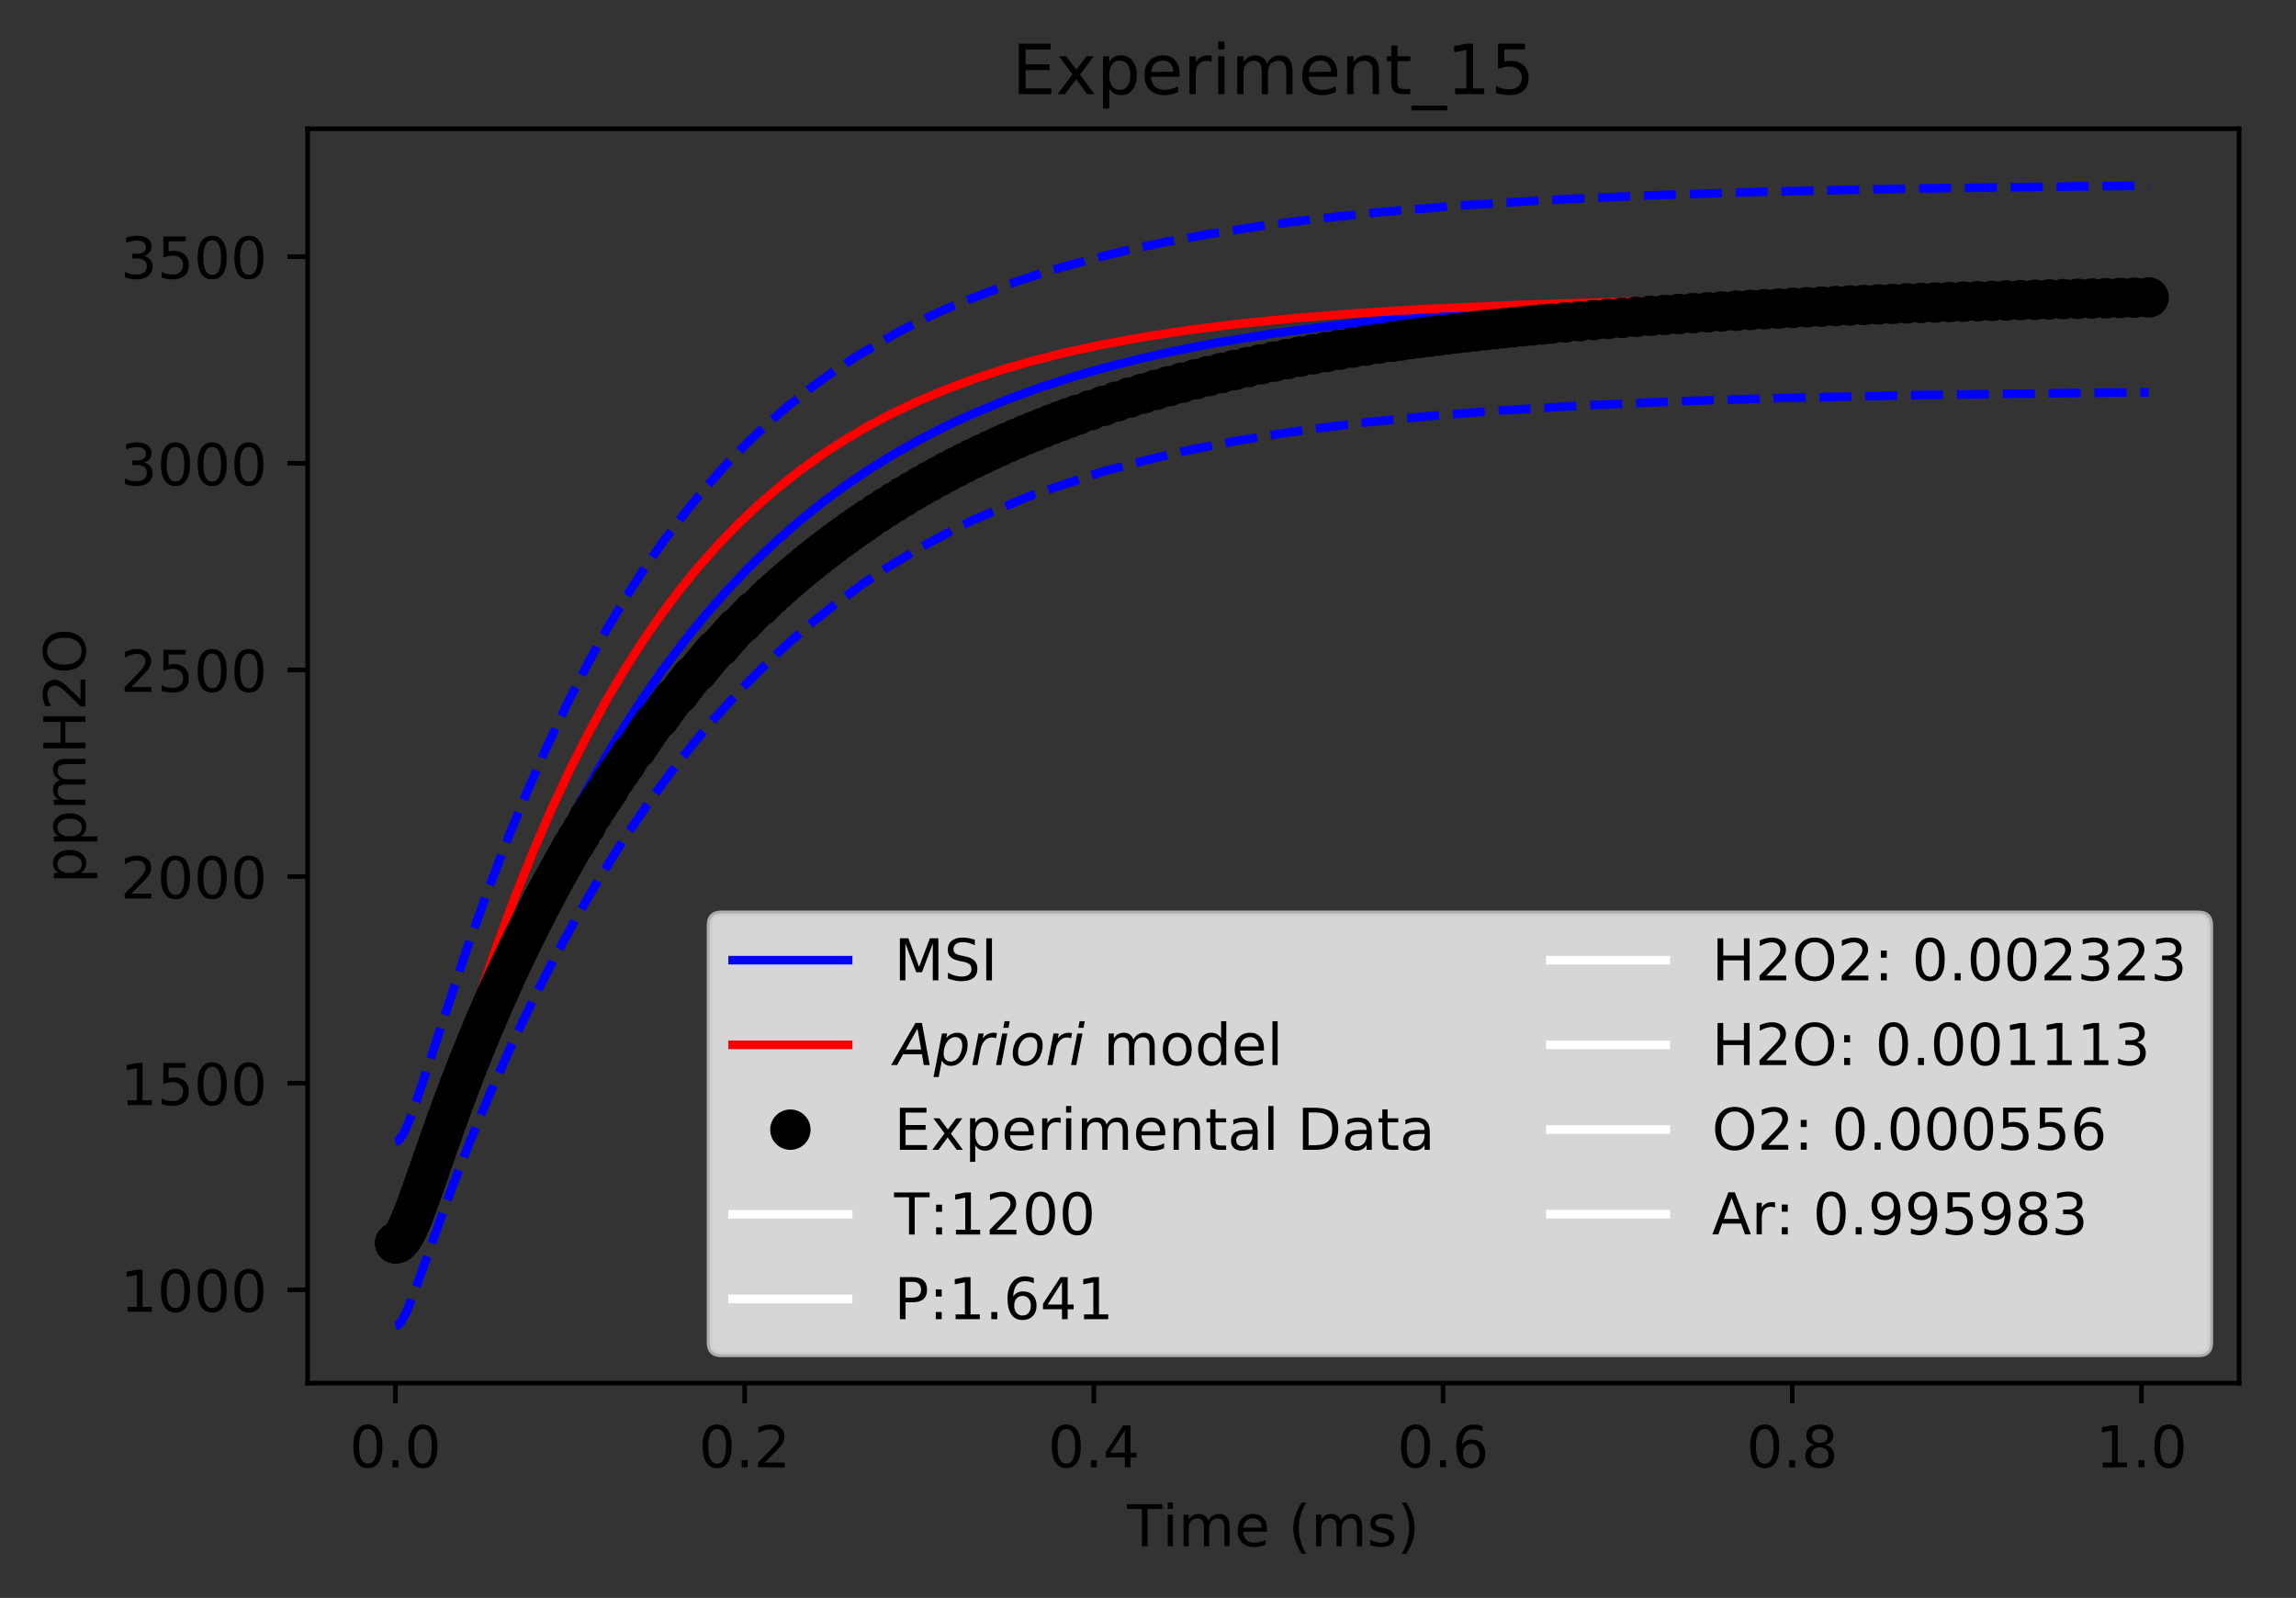 <?xml version="1.0" encoding="utf-8" standalone="no"?>
<!DOCTYPE svg PUBLIC "-//W3C//DTD SVG 1.1//EN"
  "http://www.w3.org/Graphics/SVG/1.1/DTD/svg11.dtd">
<!-- Created with matplotlib (http://matplotlib.org/) -->
<svg height="277pt" version="1.1" viewBox="0 0 398 277" width="398pt" xmlns="http://www.w3.org/2000/svg" xmlns:xlink="http://www.w3.org/1999/xlink">
 <rect x="0" y="0" width="398" height="277" fill="#333333" stroke="none"/>
 <defs>
  <style type="text/css">
*{stroke-linecap:butt;stroke-linejoin:round;}
  </style>
 </defs>
 <g id="figure_1">
  <g id="patch_1">
   <path d="M 0 277.314 
L 398.828 277.314 
L 398.828 0 
L 0 0 
z
" style="fill:none;"/>
  </g>
  <g id="axes_1">
   <g id="patch_2">
    <path d="M 53.328 239.758 
L 388.128 239.758 
L 388.128 22.318 
L 53.328 22.318 
z
" style="fill:none;"/>
   </g>
   <g id="matplotlib.axis_1">
    <g id="xtick_1">
     <g id="line2d_1">
      <defs>
       <path d="M 0 0 
L 0 3.5 
" id="m41d2ff4926" style="stroke:#000000;stroke-width:0.8;"/>
      </defs>
      <g>
       <use style="stroke:#000000;stroke-width:0.8;" x="68.546" xlink:href="#m41d2ff4926" y="239.758"/>
      </g>
     </g>
     <g id="text_1">
      <!-- 0.0 -->
      <defs>
       <path d="M 31.781 66.406 
Q 24.172 66.406 20.328 58.906 
Q 16.5 51.422 16.5 36.375 
Q 16.5 21.391 20.328 13.891 
Q 24.172 6.391 31.781 6.391 
Q 39.453 6.391 43.281 13.891 
Q 47.125 21.391 47.125 36.375 
Q 47.125 51.422 43.281 58.906 
Q 39.453 66.406 31.781 66.406 
z
M 31.781 74.219 
Q 44.047 74.219 50.516 64.516 
Q 56.984 54.828 56.984 36.375 
Q 56.984 17.969 50.516 8.266 
Q 44.047 -1.422 31.781 -1.422 
Q 19.531 -1.422 13.062 8.266 
Q 6.594 17.969 6.594 36.375 
Q 6.594 54.828 13.062 64.516 
Q 19.531 74.219 31.781 74.219 
z
" id="DejaVuSans-30"/>
       <path d="M 10.688 12.406 
L 21 12.406 
L 21 0 
L 10.688 0 
z
" id="DejaVuSans-2e"/>
      </defs>
      <g transform="translate(60.595 254.357)scale(0.1 -0.1)">
       <use xlink:href="#DejaVuSans-30"/>
       <use x="63.623" xlink:href="#DejaVuSans-2e"/>
       <use x="95.41" xlink:href="#DejaVuSans-30"/>
      </g>
     </g>
    </g>
    <g id="xtick_2">
     <g id="line2d_2">
      <g>
       <use style="stroke:#000000;stroke-width:0.8;" x="129.08" xlink:href="#m41d2ff4926" y="239.758"/>
      </g>
     </g>
     <g id="text_2">
      <!-- 0.2 -->
      <defs>
       <path d="M 19.188 8.297 
L 53.609 8.297 
L 53.609 0 
L 7.328 0 
L 7.328 8.297 
Q 12.938 14.109 22.625 23.891 
Q 32.328 33.688 34.812 36.531 
Q 39.547 41.844 41.422 45.531 
Q 43.312 49.219 43.312 52.781 
Q 43.312 58.594 39.234 62.25 
Q 35.156 65.922 28.609 65.922 
Q 23.969 65.922 18.812 64.312 
Q 13.672 62.703 7.812 59.422 
L 7.812 69.391 
Q 13.766 71.781 18.938 73 
Q 24.125 74.219 28.422 74.219 
Q 39.75 74.219 46.484 68.547 
Q 53.219 62.891 53.219 53.422 
Q 53.219 48.922 51.531 44.891 
Q 49.859 40.875 45.406 35.406 
Q 44.188 33.984 37.641 27.219 
Q 31.109 20.453 19.188 8.297 
z
" id="DejaVuSans-32"/>
      </defs>
      <g transform="translate(121.128 254.357)scale(0.1 -0.1)">
       <use xlink:href="#DejaVuSans-30"/>
       <use x="63.623" xlink:href="#DejaVuSans-2e"/>
       <use x="95.41" xlink:href="#DejaVuSans-32"/>
      </g>
     </g>
    </g>
    <g id="xtick_3">
     <g id="line2d_3">
      <g>
       <use style="stroke:#000000;stroke-width:0.8;" x="189.613" xlink:href="#m41d2ff4926" y="239.758"/>
      </g>
     </g>
     <g id="text_3">
      <!-- 0.4 -->
      <defs>
       <path d="M 37.797 64.312 
L 12.891 25.391 
L 37.797 25.391 
z
M 35.203 72.906 
L 47.609 72.906 
L 47.609 25.391 
L 58.016 25.391 
L 58.016 17.188 
L 47.609 17.188 
L 47.609 0 
L 37.797 0 
L 37.797 17.188 
L 4.891 17.188 
L 4.891 26.703 
z
" id="DejaVuSans-34"/>
      </defs>
      <g transform="translate(181.662 254.357)scale(0.1 -0.1)">
       <use xlink:href="#DejaVuSans-30"/>
       <use x="63.623" xlink:href="#DejaVuSans-2e"/>
       <use x="95.41" xlink:href="#DejaVuSans-34"/>
      </g>
     </g>
    </g>
    <g id="xtick_4">
     <g id="line2d_4">
      <g>
       <use style="stroke:#000000;stroke-width:0.8;" x="250.147" xlink:href="#m41d2ff4926" y="239.758"/>
      </g>
     </g>
     <g id="text_4">
      <!-- 0.6 -->
      <defs>
       <path d="M 33.016 40.375 
Q 26.375 40.375 22.484 35.828 
Q 18.609 31.297 18.609 23.391 
Q 18.609 15.531 22.484 10.953 
Q 26.375 6.391 33.016 6.391 
Q 39.656 6.391 43.531 10.953 
Q 47.406 15.531 47.406 23.391 
Q 47.406 31.297 43.531 35.828 
Q 39.656 40.375 33.016 40.375 
z
M 52.594 71.297 
L 52.594 62.312 
Q 48.875 64.062 45.094 64.984 
Q 41.312 65.922 37.594 65.922 
Q 27.828 65.922 22.672 59.328 
Q 17.531 52.734 16.797 39.406 
Q 19.672 43.656 24.016 45.922 
Q 28.375 48.188 33.594 48.188 
Q 44.578 48.188 50.953 41.516 
Q 57.328 34.859 57.328 23.391 
Q 57.328 12.156 50.688 5.359 
Q 44.047 -1.422 33.016 -1.422 
Q 20.359 -1.422 13.672 8.266 
Q 6.984 17.969 6.984 36.375 
Q 6.984 53.656 15.188 63.938 
Q 23.391 74.219 37.203 74.219 
Q 40.922 74.219 44.703 73.484 
Q 48.484 72.75 52.594 71.297 
z
" id="DejaVuSans-36"/>
      </defs>
      <g transform="translate(242.195 254.357)scale(0.1 -0.1)">
       <use xlink:href="#DejaVuSans-30"/>
       <use x="63.623" xlink:href="#DejaVuSans-2e"/>
       <use x="95.41" xlink:href="#DejaVuSans-36"/>
      </g>
     </g>
    </g>
    <g id="xtick_5">
     <g id="line2d_5">
      <g>
       <use style="stroke:#000000;stroke-width:0.8;" x="310.68" xlink:href="#m41d2ff4926" y="239.758"/>
      </g>
     </g>
     <g id="text_5">
      <!-- 0.8 -->
      <defs>
       <path d="M 31.781 34.625 
Q 24.75 34.625 20.719 30.859 
Q 16.703 27.094 16.703 20.516 
Q 16.703 13.922 20.719 10.156 
Q 24.75 6.391 31.781 6.391 
Q 38.812 6.391 42.859 10.172 
Q 46.922 13.969 46.922 20.516 
Q 46.922 27.094 42.891 30.859 
Q 38.875 34.625 31.781 34.625 
z
M 21.922 38.812 
Q 15.578 40.375 12.031 44.719 
Q 8.5 49.078 8.5 55.328 
Q 8.5 64.062 14.719 69.141 
Q 20.953 74.219 31.781 74.219 
Q 42.672 74.219 48.875 69.141 
Q 55.078 64.062 55.078 55.328 
Q 55.078 49.078 51.531 44.719 
Q 48 40.375 41.703 38.812 
Q 48.828 37.156 52.797 32.312 
Q 56.781 27.484 56.781 20.516 
Q 56.781 9.906 50.312 4.234 
Q 43.844 -1.422 31.781 -1.422 
Q 19.734 -1.422 13.25 4.234 
Q 6.781 9.906 6.781 20.516 
Q 6.781 27.484 10.781 32.312 
Q 14.797 37.156 21.922 38.812 
z
M 18.312 54.391 
Q 18.312 48.734 21.844 45.562 
Q 25.391 42.391 31.781 42.391 
Q 38.141 42.391 41.719 45.562 
Q 45.312 48.734 45.312 54.391 
Q 45.312 60.062 41.719 63.234 
Q 38.141 66.406 31.781 66.406 
Q 25.391 66.406 21.844 63.234 
Q 18.312 60.062 18.312 54.391 
z
" id="DejaVuSans-38"/>
      </defs>
      <g transform="translate(302.729 254.357)scale(0.1 -0.1)">
       <use xlink:href="#DejaVuSans-30"/>
       <use x="63.623" xlink:href="#DejaVuSans-2e"/>
       <use x="95.41" xlink:href="#DejaVuSans-38"/>
      </g>
     </g>
    </g>
    <g id="xtick_6">
     <g id="line2d_6">
      <g>
       <use style="stroke:#000000;stroke-width:0.8;" x="371.214" xlink:href="#m41d2ff4926" y="239.758"/>
      </g>
     </g>
     <g id="text_6">
      <!-- 1.0 -->
      <defs>
       <path d="M 12.406 8.297 
L 28.516 8.297 
L 28.516 63.922 
L 10.984 60.406 
L 10.984 69.391 
L 28.422 72.906 
L 38.281 72.906 
L 38.281 8.297 
L 54.391 8.297 
L 54.391 0 
L 12.406 0 
z
" id="DejaVuSans-31"/>
      </defs>
      <g transform="translate(363.262 254.357)scale(0.1 -0.1)">
       <use xlink:href="#DejaVuSans-31"/>
       <use x="63.623" xlink:href="#DejaVuSans-2e"/>
       <use x="95.41" xlink:href="#DejaVuSans-30"/>
      </g>
     </g>
    </g>
    <g id="text_7">
     <!-- Time (ms) -->
     <defs>
      <path d="M -0.297 72.906 
L 61.375 72.906 
L 61.375 64.594 
L 35.5 64.594 
L 35.5 0 
L 25.594 0 
L 25.594 64.594 
L -0.297 64.594 
z
" id="DejaVuSans-54"/>
      <path d="M 9.422 54.688 
L 18.406 54.688 
L 18.406 0 
L 9.422 0 
z
M 9.422 75.984 
L 18.406 75.984 
L 18.406 64.594 
L 9.422 64.594 
z
" id="DejaVuSans-69"/>
      <path d="M 52 44.188 
Q 55.375 50.25 60.062 53.125 
Q 64.75 56 71.094 56 
Q 79.641 56 84.281 50.016 
Q 88.922 44.047 88.922 33.016 
L 88.922 0 
L 79.891 0 
L 79.891 32.719 
Q 79.891 40.578 77.094 44.375 
Q 74.312 48.188 68.609 48.188 
Q 61.625 48.188 57.562 43.547 
Q 53.516 38.922 53.516 30.906 
L 53.516 0 
L 44.484 0 
L 44.484 32.719 
Q 44.484 40.625 41.703 44.406 
Q 38.922 48.188 33.109 48.188 
Q 26.219 48.188 22.156 43.531 
Q 18.109 38.875 18.109 30.906 
L 18.109 0 
L 9.078 0 
L 9.078 54.688 
L 18.109 54.688 
L 18.109 46.188 
Q 21.188 51.219 25.484 53.609 
Q 29.781 56 35.688 56 
Q 41.656 56 45.828 52.969 
Q 50 49.953 52 44.188 
z
" id="DejaVuSans-6d"/>
      <path d="M 56.203 29.594 
L 56.203 25.203 
L 14.891 25.203 
Q 15.484 15.922 20.484 11.062 
Q 25.484 6.203 34.422 6.203 
Q 39.594 6.203 44.453 7.469 
Q 49.312 8.734 54.109 11.281 
L 54.109 2.781 
Q 49.266 0.734 44.188 -0.344 
Q 39.109 -1.422 33.891 -1.422 
Q 20.797 -1.422 13.156 6.188 
Q 5.516 13.812 5.516 26.812 
Q 5.516 40.234 12.766 48.109 
Q 20.016 56 32.328 56 
Q 43.359 56 49.781 48.891 
Q 56.203 41.797 56.203 29.594 
z
M 47.219 32.234 
Q 47.125 39.594 43.094 43.984 
Q 39.062 48.391 32.422 48.391 
Q 24.906 48.391 20.391 44.141 
Q 15.875 39.891 15.188 32.172 
z
" id="DejaVuSans-65"/>
      <path id="DejaVuSans-20"/>
      <path d="M 31 75.875 
Q 24.469 64.656 21.281 53.656 
Q 18.109 42.672 18.109 31.391 
Q 18.109 20.125 21.312 9.062 
Q 24.516 -2 31 -13.188 
L 23.188 -13.188 
Q 15.875 -1.703 12.234 9.375 
Q 8.594 20.453 8.594 31.391 
Q 8.594 42.281 12.203 53.312 
Q 15.828 64.359 23.188 75.875 
z
" id="DejaVuSans-28"/>
      <path d="M 44.281 53.078 
L 44.281 44.578 
Q 40.484 46.531 36.375 47.5 
Q 32.281 48.484 27.875 48.484 
Q 21.188 48.484 17.844 46.438 
Q 14.5 44.391 14.5 40.281 
Q 14.5 37.156 16.891 35.375 
Q 19.281 33.594 26.516 31.984 
L 29.594 31.297 
Q 39.156 29.25 43.188 25.516 
Q 47.219 21.781 47.219 15.094 
Q 47.219 7.469 41.188 3.016 
Q 35.156 -1.422 24.609 -1.422 
Q 20.219 -1.422 15.453 -0.562 
Q 10.688 0.297 5.422 2 
L 5.422 11.281 
Q 10.406 8.688 15.234 7.391 
Q 20.062 6.109 24.812 6.109 
Q 31.156 6.109 34.562 8.281 
Q 37.984 10.453 37.984 14.406 
Q 37.984 18.062 35.516 20.016 
Q 33.062 21.969 24.703 23.781 
L 21.578 24.516 
Q 13.234 26.266 9.516 29.906 
Q 5.812 33.547 5.812 39.891 
Q 5.812 47.609 11.281 51.797 
Q 16.75 56 26.812 56 
Q 31.781 56 36.172 55.266 
Q 40.578 54.547 44.281 53.078 
z
" id="DejaVuSans-73"/>
      <path d="M 8.016 75.875 
L 15.828 75.875 
Q 23.141 64.359 26.781 53.312 
Q 30.422 42.281 30.422 31.391 
Q 30.422 20.453 26.781 9.375 
Q 23.141 -1.703 15.828 -13.188 
L 8.016 -13.188 
Q 14.5 -2 17.703 9.062 
Q 20.906 20.125 20.906 31.391 
Q 20.906 42.672 17.703 53.656 
Q 14.5 64.656 8.016 75.875 
z
" id="DejaVuSans-29"/>
     </defs>
     <g transform="translate(195.375 268.035)scale(0.1 -0.1)">
      <use xlink:href="#DejaVuSans-54"/>
      <use x="61.037" xlink:href="#DejaVuSans-69"/>
      <use x="88.82" xlink:href="#DejaVuSans-6d"/>
      <use x="186.232" xlink:href="#DejaVuSans-65"/>
      <use x="247.756" xlink:href="#DejaVuSans-20"/>
      <use x="279.543" xlink:href="#DejaVuSans-28"/>
      <use x="318.557" xlink:href="#DejaVuSans-6d"/>
      <use x="415.969" xlink:href="#DejaVuSans-73"/>
      <use x="468.068" xlink:href="#DejaVuSans-29"/>
     </g>
    </g>
   </g>
   <g id="matplotlib.axis_2">
    <g id="ytick_1">
     <g id="line2d_7">
      <defs>
       <path d="M 0 0 
L -3.5 0 
" id="me8552960bd" style="stroke:#000000;stroke-width:0.8;"/>
      </defs>
      <g>
       <use style="stroke:#000000;stroke-width:0.8;" x="53.328" xlink:href="#me8552960bd" y="223.583"/>
      </g>
     </g>
     <g id="text_8">
      <!-- 1000 -->
      <g transform="translate(20.878 227.382)scale(0.1 -0.1)">
       <use xlink:href="#DejaVuSans-31"/>
       <use x="63.623" xlink:href="#DejaVuSans-30"/>
       <use x="127.246" xlink:href="#DejaVuSans-30"/>
       <use x="190.869" xlink:href="#DejaVuSans-30"/>
      </g>
     </g>
    </g>
    <g id="ytick_2">
     <g id="line2d_8">
      <g>
       <use style="stroke:#000000;stroke-width:0.8;" x="53.328" xlink:href="#me8552960bd" y="187.765"/>
      </g>
     </g>
     <g id="text_9">
      <!-- 1500 -->
      <defs>
       <path d="M 10.797 72.906 
L 49.516 72.906 
L 49.516 64.594 
L 19.828 64.594 
L 19.828 46.734 
Q 21.969 47.469 24.109 47.828 
Q 26.266 48.188 28.422 48.188 
Q 40.625 48.188 47.75 41.5 
Q 54.891 34.812 54.891 23.391 
Q 54.891 11.625 47.562 5.094 
Q 40.234 -1.422 26.906 -1.422 
Q 22.312 -1.422 17.547 -0.641 
Q 12.797 0.141 7.719 1.703 
L 7.719 11.625 
Q 12.109 9.234 16.797 8.062 
Q 21.484 6.891 26.703 6.891 
Q 35.156 6.891 40.078 11.328 
Q 45.016 15.766 45.016 23.391 
Q 45.016 31 40.078 35.438 
Q 35.156 39.891 26.703 39.891 
Q 22.75 39.891 18.812 39.016 
Q 14.891 38.141 10.797 36.281 
z
" id="DejaVuSans-35"/>
      </defs>
      <g transform="translate(20.878 191.564)scale(0.1 -0.1)">
       <use xlink:href="#DejaVuSans-31"/>
       <use x="63.623" xlink:href="#DejaVuSans-35"/>
       <use x="127.246" xlink:href="#DejaVuSans-30"/>
       <use x="190.869" xlink:href="#DejaVuSans-30"/>
      </g>
     </g>
    </g>
    <g id="ytick_3">
     <g id="line2d_9">
      <g>
       <use style="stroke:#000000;stroke-width:0.8;" x="53.328" xlink:href="#me8552960bd" y="151.947"/>
      </g>
     </g>
     <g id="text_10">
      <!-- 2000 -->
      <g transform="translate(20.878 155.746)scale(0.1 -0.1)">
       <use xlink:href="#DejaVuSans-32"/>
       <use x="63.623" xlink:href="#DejaVuSans-30"/>
       <use x="127.246" xlink:href="#DejaVuSans-30"/>
       <use x="190.869" xlink:href="#DejaVuSans-30"/>
      </g>
     </g>
    </g>
    <g id="ytick_4">
     <g id="line2d_10">
      <g>
       <use style="stroke:#000000;stroke-width:0.8;" x="53.328" xlink:href="#me8552960bd" y="116.129"/>
      </g>
     </g>
     <g id="text_11">
      <!-- 2500 -->
      <g transform="translate(20.878 119.928)scale(0.1 -0.1)">
       <use xlink:href="#DejaVuSans-32"/>
       <use x="63.623" xlink:href="#DejaVuSans-35"/>
       <use x="127.246" xlink:href="#DejaVuSans-30"/>
       <use x="190.869" xlink:href="#DejaVuSans-30"/>
      </g>
     </g>
    </g>
    <g id="ytick_5">
     <g id="line2d_11">
      <g>
       <use style="stroke:#000000;stroke-width:0.8;" x="53.328" xlink:href="#me8552960bd" y="80.31"/>
      </g>
     </g>
     <g id="text_12">
      <!-- 3000 -->
      <defs>
       <path d="M 40.578 39.312 
Q 47.656 37.797 51.625 33 
Q 55.609 28.219 55.609 21.188 
Q 55.609 10.406 48.188 4.484 
Q 40.766 -1.422 27.094 -1.422 
Q 22.516 -1.422 17.656 -0.516 
Q 12.797 0.391 7.625 2.203 
L 7.625 11.719 
Q 11.719 9.328 16.594 8.109 
Q 21.484 6.891 26.812 6.891 
Q 36.078 6.891 40.938 10.547 
Q 45.797 14.203 45.797 21.188 
Q 45.797 27.641 41.281 31.266 
Q 36.766 34.906 28.719 34.906 
L 20.219 34.906 
L 20.219 43.016 
L 29.109 43.016 
Q 36.375 43.016 40.234 45.922 
Q 44.094 48.828 44.094 54.297 
Q 44.094 59.906 40.109 62.906 
Q 36.141 65.922 28.719 65.922 
Q 24.656 65.922 20.016 65.031 
Q 15.375 64.156 9.812 62.312 
L 9.812 71.094 
Q 15.438 72.656 20.344 73.438 
Q 25.25 74.219 29.594 74.219 
Q 40.828 74.219 47.359 69.109 
Q 53.906 64.016 53.906 55.328 
Q 53.906 49.266 50.438 45.094 
Q 46.969 40.922 40.578 39.312 
z
" id="DejaVuSans-33"/>
      </defs>
      <g transform="translate(20.878 84.11)scale(0.1 -0.1)">
       <use xlink:href="#DejaVuSans-33"/>
       <use x="63.623" xlink:href="#DejaVuSans-30"/>
       <use x="127.246" xlink:href="#DejaVuSans-30"/>
       <use x="190.869" xlink:href="#DejaVuSans-30"/>
      </g>
     </g>
    </g>
    <g id="ytick_6">
     <g id="line2d_12">
      <g>
       <use style="stroke:#000000;stroke-width:0.8;" x="53.328" xlink:href="#me8552960bd" y="44.492"/>
      </g>
     </g>
     <g id="text_13">
      <!-- 3500 -->
      <g transform="translate(20.878 48.291)scale(0.1 -0.1)">
       <use xlink:href="#DejaVuSans-33"/>
       <use x="63.623" xlink:href="#DejaVuSans-35"/>
       <use x="127.246" xlink:href="#DejaVuSans-30"/>
       <use x="190.869" xlink:href="#DejaVuSans-30"/>
      </g>
     </g>
    </g>
    <g id="text_14">
     <!-- ppmH2O -->
     <defs>
      <path d="M 18.109 8.203 
L 18.109 -20.797 
L 9.078 -20.797 
L 9.078 54.688 
L 18.109 54.688 
L 18.109 46.391 
Q 20.953 51.266 25.266 53.625 
Q 29.594 56 35.594 56 
Q 45.562 56 51.781 48.094 
Q 58.016 40.188 58.016 27.297 
Q 58.016 14.406 51.781 6.484 
Q 45.562 -1.422 35.594 -1.422 
Q 29.594 -1.422 25.266 0.953 
Q 20.953 3.328 18.109 8.203 
z
M 48.688 27.297 
Q 48.688 37.203 44.609 42.844 
Q 40.531 48.484 33.406 48.484 
Q 26.266 48.484 22.188 42.844 
Q 18.109 37.203 18.109 27.297 
Q 18.109 17.391 22.188 11.75 
Q 26.266 6.109 33.406 6.109 
Q 40.531 6.109 44.609 11.75 
Q 48.688 17.391 48.688 27.297 
z
" id="DejaVuSans-70"/>
      <path d="M 9.812 72.906 
L 19.672 72.906 
L 19.672 43.016 
L 55.516 43.016 
L 55.516 72.906 
L 65.375 72.906 
L 65.375 0 
L 55.516 0 
L 55.516 34.719 
L 19.672 34.719 
L 19.672 0 
L 9.812 0 
z
" id="DejaVuSans-48"/>
      <path d="M 39.406 66.219 
Q 28.656 66.219 22.328 58.203 
Q 16.016 50.203 16.016 36.375 
Q 16.016 22.609 22.328 14.594 
Q 28.656 6.594 39.406 6.594 
Q 50.141 6.594 56.422 14.594 
Q 62.703 22.609 62.703 36.375 
Q 62.703 50.203 56.422 58.203 
Q 50.141 66.219 39.406 66.219 
z
M 39.406 74.219 
Q 54.734 74.219 63.906 63.938 
Q 73.094 53.656 73.094 36.375 
Q 73.094 19.141 63.906 8.859 
Q 54.734 -1.422 39.406 -1.422 
Q 24.031 -1.422 14.812 8.828 
Q 5.609 19.094 5.609 36.375 
Q 5.609 53.656 14.812 63.938 
Q 24.031 74.219 39.406 74.219 
z
" id="DejaVuSans-4f"/>
     </defs>
     <g transform="translate(14.798 153.134)rotate(-90)scale(0.1 -0.1)">
      <use xlink:href="#DejaVuSans-70"/>
      <use x="63.477" xlink:href="#DejaVuSans-70"/>
      <use x="126.953" xlink:href="#DejaVuSans-6d"/>
      <use x="224.365" xlink:href="#DejaVuSans-48"/>
      <use x="299.561" xlink:href="#DejaVuSans-32"/>
      <use x="363.184" xlink:href="#DejaVuSans-4f"/>
     </g>
    </g>
   </g>
   <g id="line2d_13">
    <path clip-path="url(#pbd0eabfacf)" d="M 68.546 215.486 
L 68.877 215.386 
L 69.302 215.001 
L 69.852 214.176 
L 70.627 212.563 
L 71.759 209.64 
L 73.885 203.412 
L 78.581 189.649 
L 82.213 179.764 
L 85.674 170.955 
L 89.073 162.846 
L 92.631 154.9 
L 96.188 147.48 
L 99.953 140.174 
L 103.529 133.721 
L 107.105 127.717 
L 110.752 122.027 
L 114.653 116.395 
L 118.554 111.199 
L 122.436 106.431 
L 126.26 102.099 
L 129.803 98.385 
L 133.801 94.514 
L 138.155 90.657 
L 142.608 87.065 
L 146.674 84.07 
L 150.74 81.324 
L 154.807 78.807 
L 159.633 76.09 
L 163.863 73.929 
L 168.093 71.955 
L 174.439 69.308 
L 180.4 67.127 
L 186.369 65.204 
L 191.469 63.743 
L 198.103 62.063 
L 204.737 60.602 
L 211.371 59.33 
L 220.217 57.885 
L 229.062 56.681 
L 237.907 55.677 
L 248.964 54.65 
L 262.213 53.684 
L 275.878 52.921 
L 292.079 52.243 
L 311.255 51.669 
L 334.446 51.199 
L 364.594 50.816 
L 371.552 50.752 
L 371.552 50.752 
" style="fill:none;stroke:#0000ff;stroke-linecap:square;stroke-width:1.5;"/>
   </g>
   <g id="line2d_14">
    <path clip-path="url(#pbd0eabfacf)" d="M 68.546 215.486 
L 68.936 215.378 
L 69.399 214.996 
L 69.948 214.241 
L 70.698 212.783 
L 71.673 210.33 
L 73.027 206.239 
L 75.301 198.521 
L 80.142 182.038 
L 83.224 172.383 
L 86.233 163.643 
L 89.332 155.3 
L 92.458 147.503 
L 95.585 140.28 
L 98.711 133.59 
L 101.992 127.101 
L 105.288 121.091 
L 108.148 116.26 
L 111.368 111.217 
L 114.588 106.565 
L 117.807 102.275 
L 121.027 98.319 
L 124.707 94.175 
L 127.926 90.853 
L 131.529 87.445 
L 134.978 84.462 
L 138.84 81.419 
L 142.702 78.662 
L 146.564 76.163 
L 150.426 73.898 
L 154.288 71.846 
L 159.091 69.559 
L 163.947 67.514 
L 168.945 65.655 
L 173.576 64.13 
L 178.83 62.602 
L 184.552 61.151 
L 190.758 59.794 
L 198.593 58.354 
L 206.427 57.165 
L 214.262 56.182 
L 224.055 55.187 
L 235.807 54.261 
L 247.558 53.555 
L 263.227 52.862 
L 280.855 52.318 
L 304.358 51.838 
L 335.696 51.45 
L 372.91 51.183 
L 372.91 51.183 
" style="fill:none;stroke:#ff0000;stroke-linecap:square;stroke-width:1.5;"/>
   </g>
   <g id="line2d_15">
    <defs>
     <path d="M 0 3 
C 0.796 3 1.559 2.684 2.121 2.121 
C 2.684 1.559 3 0.796 3 0 
C 3 -0.796 2.684 -1.559 2.121 -2.121 
C 1.559 -2.684 0.796 -3 0 -3 
C -0.796 -3 -1.559 -2.684 -2.121 -2.121 
C -2.684 -1.559 -3 -0.796 -3 0 
C -3 0.796 -2.684 1.559 -2.121 2.121 
C -1.559 2.684 -0.796 3 0 3 
z
" id="m98d7e585ee" style="stroke:#000000;"/>
    </defs>
    <g clip-path="url(#pbd0eabfacf)">
     <use style="stroke:#000000;" x="68.546" xlink:href="#m98d7e585ee" y="215.486"/>
     <use style="stroke:#000000;" x="68.546" xlink:href="#m98d7e585ee" y="215.486"/>
     <use style="stroke:#000000;" x="68.546" xlink:href="#m98d7e585ee" y="215.486"/>
     <use style="stroke:#000000;" x="68.546" xlink:href="#m98d7e585ee" y="215.486"/>
     <use style="stroke:#000000;" x="68.546" xlink:href="#m98d7e585ee" y="215.486"/>
     <use style="stroke:#000000;" x="68.546" xlink:href="#m98d7e585ee" y="215.486"/>
     <use style="stroke:#000000;" x="68.546" xlink:href="#m98d7e585ee" y="215.486"/>
     <use style="stroke:#000000;" x="68.547" xlink:href="#m98d7e585ee" y="215.486"/>
     <use style="stroke:#000000;" x="68.547" xlink:href="#m98d7e585ee" y="215.486"/>
     <use style="stroke:#000000;" x="68.547" xlink:href="#m98d7e585ee" y="215.486"/>
     <use style="stroke:#000000;" x="68.548" xlink:href="#m98d7e585ee" y="215.486"/>
     <use style="stroke:#000000;" x="68.548" xlink:href="#m98d7e585ee" y="215.486"/>
     <use style="stroke:#000000;" x="68.549" xlink:href="#m98d7e585ee" y="215.486"/>
     <use style="stroke:#000000;" x="68.55" xlink:href="#m98d7e585ee" y="215.486"/>
     <use style="stroke:#000000;" x="68.551" xlink:href="#m98d7e585ee" y="215.486"/>
     <use style="stroke:#000000;" x="68.552" xlink:href="#m98d7e585ee" y="215.486"/>
     <use style="stroke:#000000;" x="68.553" xlink:href="#m98d7e585ee" y="215.486"/>
     <use style="stroke:#000000;" x="68.554" xlink:href="#m98d7e585ee" y="215.486"/>
     <use style="stroke:#000000;" x="68.556" xlink:href="#m98d7e585ee" y="215.486"/>
     <use style="stroke:#000000;" x="68.559" xlink:href="#m98d7e585ee" y="215.486"/>
     <use style="stroke:#000000;" x="68.561" xlink:href="#m98d7e585ee" y="215.486"/>
     <use style="stroke:#000000;" x="68.563" xlink:href="#m98d7e585ee" y="215.486"/>
     <use style="stroke:#000000;" x="68.566" xlink:href="#m98d7e585ee" y="215.486"/>
     <use style="stroke:#000000;" x="68.574" xlink:href="#m98d7e585ee" y="215.485"/>
     <use style="stroke:#000000;" x="68.582" xlink:href="#m98d7e585ee" y="215.485"/>
     <use style="stroke:#000000;" x="68.59" xlink:href="#m98d7e585ee" y="215.485"/>
     <use style="stroke:#000000;" x="68.599" xlink:href="#m98d7e585ee" y="215.484"/>
     <use style="stroke:#000000;" x="68.607" xlink:href="#m98d7e585ee" y="215.483"/>
     <use style="stroke:#000000;" x="68.615" xlink:href="#m98d7e585ee" y="215.482"/>
     <use style="stroke:#000000;" x="68.625" xlink:href="#m98d7e585ee" y="215.481"/>
     <use style="stroke:#000000;" x="68.636" xlink:href="#m98d7e585ee" y="215.48"/>
     <use style="stroke:#000000;" x="68.646" xlink:href="#m98d7e585ee" y="215.478"/>
     <use style="stroke:#000000;" x="68.656" xlink:href="#m98d7e585ee" y="215.477"/>
     <use style="stroke:#000000;" x="68.678" xlink:href="#m98d7e585ee" y="215.472"/>
     <use style="stroke:#000000;" x="68.701" xlink:href="#m98d7e585ee" y="215.467"/>
     <use style="stroke:#000000;" x="68.723" xlink:href="#m98d7e585ee" y="215.462"/>
     <use style="stroke:#000000;" x="68.745" xlink:href="#m98d7e585ee" y="215.455"/>
     <use style="stroke:#000000;" x="68.768" xlink:href="#m98d7e585ee" y="215.448"/>
     <use style="stroke:#000000;" x="68.79" xlink:href="#m98d7e585ee" y="215.44"/>
     <use style="stroke:#000000;" x="68.812" xlink:href="#m98d7e585ee" y="215.432"/>
     <use style="stroke:#000000;" x="68.835" xlink:href="#m98d7e585ee" y="215.422"/>
     <use style="stroke:#000000;" x="68.858" xlink:href="#m98d7e585ee" y="215.412"/>
     <use style="stroke:#000000;" x="68.9" xlink:href="#m98d7e585ee" y="215.39"/>
     <use style="stroke:#000000;" x="68.931" xlink:href="#m98d7e585ee" y="215.374"/>
     <use style="stroke:#000000;" x="68.964" xlink:href="#m98d7e585ee" y="215.355"/>
     <use style="stroke:#000000;" x="68.994" xlink:href="#m98d7e585ee" y="215.336"/>
     <use style="stroke:#000000;" x="69.025" xlink:href="#m98d7e585ee" y="215.315"/>
     <use style="stroke:#000000;" x="69.055" xlink:href="#m98d7e585ee" y="215.293"/>
     <use style="stroke:#000000;" x="69.109" xlink:href="#m98d7e585ee" y="215.251"/>
     <use style="stroke:#000000;" x="69.167" xlink:href="#m98d7e585ee" y="215.205"/>
     <use style="stroke:#000000;" x="69.221" xlink:href="#m98d7e585ee" y="215.156"/>
     <use style="stroke:#000000;" x="69.276" xlink:href="#m98d7e585ee" y="215.103"/>
     <use style="stroke:#000000;" x="69.33" xlink:href="#m98d7e585ee" y="215.048"/>
     <use style="stroke:#000000;" x="69.385" xlink:href="#m98d7e585ee" y="214.988"/>
     <use style="stroke:#000000;" x="69.439" xlink:href="#m98d7e585ee" y="214.925"/>
     <use style="stroke:#000000;" x="69.494" xlink:href="#m98d7e585ee" y="214.86"/>
     <use style="stroke:#000000;" x="69.548" xlink:href="#m98d7e585ee" y="214.791"/>
     <use style="stroke:#000000;" x="69.603" xlink:href="#m98d7e585ee" y="214.72"/>
     <use style="stroke:#000000;" x="69.657" xlink:href="#m98d7e585ee" y="214.645"/>
     <use style="stroke:#000000;" x="69.715" xlink:href="#m98d7e585ee" y="214.568"/>
     <use style="stroke:#000000;" x="69.769" xlink:href="#m98d7e585ee" y="214.487"/>
     <use style="stroke:#000000;" x="69.824" xlink:href="#m98d7e585ee" y="214.404"/>
     <use style="stroke:#000000;" x="69.878" xlink:href="#m98d7e585ee" y="214.319"/>
     <use style="stroke:#000000;" x="69.933" xlink:href="#m98d7e585ee" y="214.232"/>
     <use style="stroke:#000000;" x="69.987" xlink:href="#m98d7e585ee" y="214.141"/>
     <use style="stroke:#000000;" x="70.041" xlink:href="#m98d7e585ee" y="214.048"/>
     <use style="stroke:#000000;" x="70.096" xlink:href="#m98d7e585ee" y="213.954"/>
     <use style="stroke:#000000;" x="70.15" xlink:href="#m98d7e585ee" y="213.856"/>
     <use style="stroke:#000000;" x="70.205" xlink:href="#m98d7e585ee" y="213.757"/>
     <use style="stroke:#000000;" x="70.262" xlink:href="#m98d7e585ee" y="213.656"/>
     <use style="stroke:#000000;" x="70.317" xlink:href="#m98d7e585ee" y="213.552"/>
     <use style="stroke:#000000;" x="70.371" xlink:href="#m98d7e585ee" y="213.447"/>
     <use style="stroke:#000000;" x="70.426" xlink:href="#m98d7e585ee" y="213.339"/>
     <use style="stroke:#000000;" x="70.48" xlink:href="#m98d7e585ee" y="213.229"/>
     <use style="stroke:#000000;" x="70.535" xlink:href="#m98d7e585ee" y="213.118"/>
     <use style="stroke:#000000;" x="70.589" xlink:href="#m98d7e585ee" y="213.005"/>
     <use style="stroke:#000000;" x="70.644" xlink:href="#m98d7e585ee" y="212.891"/>
     <use style="stroke:#000000;" x="70.698" xlink:href="#m98d7e585ee" y="212.774"/>
     <use style="stroke:#000000;" x="70.753" xlink:href="#m98d7e585ee" y="212.656"/>
     <use style="stroke:#000000;" x="70.81" xlink:href="#m98d7e585ee" y="212.537"/>
     <use style="stroke:#000000;" x="70.865" xlink:href="#m98d7e585ee" y="212.416"/>
     <use style="stroke:#000000;" x="70.919" xlink:href="#m98d7e585ee" y="212.292"/>
     <use style="stroke:#000000;" x="70.974" xlink:href="#m98d7e585ee" y="212.169"/>
     <use style="stroke:#000000;" x="71.028" xlink:href="#m98d7e585ee" y="212.043"/>
     <use style="stroke:#000000;" x="71.083" xlink:href="#m98d7e585ee" y="211.916"/>
     <use style="stroke:#000000;" x="71.137" xlink:href="#m98d7e585ee" y="211.788"/>
     <use style="stroke:#000000;" x="71.192" xlink:href="#m98d7e585ee" y="211.659"/>
     <use style="stroke:#000000;" x="71.246" xlink:href="#m98d7e585ee" y="211.528"/>
     <use style="stroke:#000000;" x="71.301" xlink:href="#m98d7e585ee" y="211.396"/>
     <use style="stroke:#000000;" x="71.385" xlink:href="#m98d7e585ee" y="211.196"/>
     <use style="stroke:#000000;" x="71.467" xlink:href="#m98d7e585ee" y="210.994"/>
     <use style="stroke:#000000;" x="71.549" xlink:href="#m98d7e585ee" y="210.79"/>
     <use style="stroke:#000000;" x="71.634" xlink:href="#m98d7e585ee" y="210.583"/>
     <use style="stroke:#000000;" x="71.724" xlink:href="#m98d7e585ee" y="210.373"/>
     <use style="stroke:#000000;" x="71.785" xlink:href="#m98d7e585ee" y="210.162"/>
     <use style="stroke:#000000;" x="71.876" xlink:href="#m98d7e585ee" y="209.949"/>
     <use style="stroke:#000000;" x="71.966" xlink:href="#m98d7e585ee" y="209.734"/>
     <use style="stroke:#000000;" x="72.027" xlink:href="#m98d7e585ee" y="209.517"/>
     <use style="stroke:#000000;" x="72.118" xlink:href="#m98d7e585ee" y="209.3"/>
     <use style="stroke:#000000;" x="72.209" xlink:href="#m98d7e585ee" y="209.08"/>
     <use style="stroke:#000000;" x="72.299" xlink:href="#m98d7e585ee" y="208.858"/>
     <use style="stroke:#000000;" x="72.36" xlink:href="#m98d7e585ee" y="208.636"/>
     <use style="stroke:#000000;" x="72.451" xlink:href="#m98d7e585ee" y="208.412"/>
     <use style="stroke:#000000;" x="72.542" xlink:href="#m98d7e585ee" y="208.187"/>
     <use style="stroke:#000000;" x="72.602" xlink:href="#m98d7e585ee" y="207.961"/>
     <use style="stroke:#000000;" x="72.693" xlink:href="#m98d7e585ee" y="207.734"/>
     <use style="stroke:#000000;" x="72.784" xlink:href="#m98d7e585ee" y="207.506"/>
     <use style="stroke:#000000;" x="72.874" xlink:href="#m98d7e585ee" y="207.277"/>
     <use style="stroke:#000000;" x="72.935" xlink:href="#m98d7e585ee" y="207.047"/>
     <use style="stroke:#000000;" x="73.026" xlink:href="#m98d7e585ee" y="206.816"/>
     <use style="stroke:#000000;" x="73.117" xlink:href="#m98d7e585ee" y="206.584"/>
     <use style="stroke:#000000;" x="73.207" xlink:href="#m98d7e585ee" y="206.352"/>
     <use style="stroke:#000000;" x="73.268" xlink:href="#m98d7e585ee" y="206.12"/>
     <use style="stroke:#000000;" x="73.359" xlink:href="#m98d7e585ee" y="205.887"/>
     <use style="stroke:#000000;" x="73.45" xlink:href="#m98d7e585ee" y="205.653"/>
     <use style="stroke:#000000;" x="73.51" xlink:href="#m98d7e585ee" y="205.418"/>
     <use style="stroke:#000000;" x="73.601" xlink:href="#m98d7e585ee" y="205.183"/>
     <use style="stroke:#000000;" x="73.692" xlink:href="#m98d7e585ee" y="204.948"/>
     <use style="stroke:#000000;" x="73.782" xlink:href="#m98d7e585ee" y="204.713"/>
     <use style="stroke:#000000;" x="73.843" xlink:href="#m98d7e585ee" y="204.477"/>
     <use style="stroke:#000000;" x="73.964" xlink:href="#m98d7e585ee" y="204.119"/>
     <use style="stroke:#000000;" x="74.085" xlink:href="#m98d7e585ee" y="203.762"/>
     <use style="stroke:#000000;" x="74.236" xlink:href="#m98d7e585ee" y="203.404"/>
     <use style="stroke:#000000;" x="74.358" xlink:href="#m98d7e585ee" y="203.046"/>
     <use style="stroke:#000000;" x="74.479" xlink:href="#m98d7e585ee" y="202.687"/>
     <use style="stroke:#000000;" x="74.6" xlink:href="#m98d7e585ee" y="202.328"/>
     <use style="stroke:#000000;" x="74.721" xlink:href="#m98d7e585ee" y="201.97"/>
     <use style="stroke:#000000;" x="74.842" xlink:href="#m98d7e585ee" y="201.611"/>
     <use style="stroke:#000000;" x="74.963" xlink:href="#m98d7e585ee" y="201.253"/>
     <use style="stroke:#000000;" x="75.084" xlink:href="#m98d7e585ee" y="200.894"/>
     <use style="stroke:#000000;" x="75.205" xlink:href="#m98d7e585ee" y="200.537"/>
     <use style="stroke:#000000;" x="75.356" xlink:href="#m98d7e585ee" y="200.179"/>
     <use style="stroke:#000000;" x="75.477" xlink:href="#m98d7e585ee" y="199.823"/>
     <use style="stroke:#000000;" x="75.598" xlink:href="#m98d7e585ee" y="199.466"/>
     <use style="stroke:#000000;" x="75.72" xlink:href="#m98d7e585ee" y="199.111"/>
     <use style="stroke:#000000;" x="75.841" xlink:href="#m98d7e585ee" y="198.755"/>
     <use style="stroke:#000000;" x="75.962" xlink:href="#m98d7e585ee" y="198.401"/>
     <use style="stroke:#000000;" x="76.083" xlink:href="#m98d7e585ee" y="198.047"/>
     <use style="stroke:#000000;" x="76.204" xlink:href="#m98d7e585ee" y="197.694"/>
     <use style="stroke:#000000;" x="76.325" xlink:href="#m98d7e585ee" y="197.341"/>
     <use style="stroke:#000000;" x="76.476" xlink:href="#m98d7e585ee" y="196.989"/>
     <use style="stroke:#000000;" x="76.597" xlink:href="#m98d7e585ee" y="196.639"/>
     <use style="stroke:#000000;" x="76.718" xlink:href="#m98d7e585ee" y="196.288"/>
     <use style="stroke:#000000;" x="76.839" xlink:href="#m98d7e585ee" y="195.939"/>
     <use style="stroke:#000000;" x="76.96" xlink:href="#m98d7e585ee" y="195.59"/>
     <use style="stroke:#000000;" x="77.082" xlink:href="#m98d7e585ee" y="195.243"/>
     <use style="stroke:#000000;" x="77.203" xlink:href="#m98d7e585ee" y="194.896"/>
     <use style="stroke:#000000;" x="77.324" xlink:href="#m98d7e585ee" y="194.55"/>
     <use style="stroke:#000000;" x="77.445" xlink:href="#m98d7e585ee" y="194.206"/>
     <use style="stroke:#000000;" x="77.596" xlink:href="#m98d7e585ee" y="193.862"/>
     <use style="stroke:#000000;" x="77.717" xlink:href="#m98d7e585ee" y="193.519"/>
     <use style="stroke:#000000;" x="77.838" xlink:href="#m98d7e585ee" y="193.177"/>
     <use style="stroke:#000000;" x="77.959" xlink:href="#m98d7e585ee" y="192.836"/>
     <use style="stroke:#000000;" x="78.08" xlink:href="#m98d7e585ee" y="192.496"/>
     <use style="stroke:#000000;" x="78.201" xlink:href="#m98d7e585ee" y="192.157"/>
     <use style="stroke:#000000;" x="78.322" xlink:href="#m98d7e585ee" y="191.819"/>
     <use style="stroke:#000000;" x="78.444" xlink:href="#m98d7e585ee" y="191.482"/>
     <use style="stroke:#000000;" x="78.565" xlink:href="#m98d7e585ee" y="191.146"/>
     <use style="stroke:#000000;" x="78.716" xlink:href="#m98d7e585ee" y="190.811"/>
     <use style="stroke:#000000;" x="78.837" xlink:href="#m98d7e585ee" y="190.477"/>
     <use style="stroke:#000000;" x="78.958" xlink:href="#m98d7e585ee" y="190.144"/>
     <use style="stroke:#000000;" x="79.079" xlink:href="#m98d7e585ee" y="189.812"/>
     <use style="stroke:#000000;" x="79.2" xlink:href="#m98d7e585ee" y="189.481"/>
     <use style="stroke:#000000;" x="79.321" xlink:href="#m98d7e585ee" y="189.15"/>
     <use style="stroke:#000000;" x="79.442" xlink:href="#m98d7e585ee" y="188.822"/>
     <use style="stroke:#000000;" x="79.563" xlink:href="#m98d7e585ee" y="188.493"/>
     <use style="stroke:#000000;" x="79.684" xlink:href="#m98d7e585ee" y="188.167"/>
     <use style="stroke:#000000;" x="79.806" xlink:href="#m98d7e585ee" y="187.841"/>
     <use style="stroke:#000000;" x="79.957" xlink:href="#m98d7e585ee" y="187.516"/>
     <use style="stroke:#000000;" x="80.078" xlink:href="#m98d7e585ee" y="187.192"/>
     <use style="stroke:#000000;" x="80.26" xlink:href="#m98d7e585ee" y="186.702"/>
     <use style="stroke:#000000;" x="80.441" xlink:href="#m98d7e585ee" y="186.215"/>
     <use style="stroke:#000000;" x="80.623" xlink:href="#m98d7e585ee" y="185.73"/>
     <use style="stroke:#000000;" x="80.835" xlink:href="#m98d7e585ee" y="185.247"/>
     <use style="stroke:#000000;" x="81.016" xlink:href="#m98d7e585ee" y="184.767"/>
     <use style="stroke:#000000;" x="81.198" xlink:href="#m98d7e585ee" y="184.288"/>
     <use style="stroke:#000000;" x="81.379" xlink:href="#m98d7e585ee" y="183.813"/>
     <use style="stroke:#000000;" x="81.591" xlink:href="#m98d7e585ee" y="183.339"/>
     <use style="stroke:#000000;" x="81.773" xlink:href="#m98d7e585ee" y="182.867"/>
     <use style="stroke:#000000;" x="81.954" xlink:href="#m98d7e585ee" y="182.398"/>
     <use style="stroke:#000000;" x="82.136" xlink:href="#m98d7e585ee" y="181.93"/>
     <use style="stroke:#000000;" x="82.348" xlink:href="#m98d7e585ee" y="181.465"/>
     <use style="stroke:#000000;" x="82.53" xlink:href="#m98d7e585ee" y="181.002"/>
     <use style="stroke:#000000;" x="82.711" xlink:href="#m98d7e585ee" y="180.541"/>
     <use style="stroke:#000000;" x="82.893" xlink:href="#m98d7e585ee" y="180.083"/>
     <use style="stroke:#000000;" x="83.074" xlink:href="#m98d7e585ee" y="179.626"/>
     <use style="stroke:#000000;" x="83.286" xlink:href="#m98d7e585ee" y="179.171"/>
     <use style="stroke:#000000;" x="83.468" xlink:href="#m98d7e585ee" y="178.719"/>
     <use style="stroke:#000000;" x="83.649" xlink:href="#m98d7e585ee" y="178.268"/>
     <use style="stroke:#000000;" x="83.831" xlink:href="#m98d7e585ee" y="177.82"/>
     <use style="stroke:#000000;" x="84.043" xlink:href="#m98d7e585ee" y="177.373"/>
     <use style="stroke:#000000;" x="84.224" xlink:href="#m98d7e585ee" y="176.928"/>
     <use style="stroke:#000000;" x="84.406" xlink:href="#m98d7e585ee" y="176.486"/>
     <use style="stroke:#000000;" x="84.588" xlink:href="#m98d7e585ee" y="176.045"/>
     <use style="stroke:#000000;" x="84.8" xlink:href="#m98d7e585ee" y="175.607"/>
     <use style="stroke:#000000;" x="84.981" xlink:href="#m98d7e585ee" y="175.17"/>
     <use style="stroke:#000000;" x="85.163" xlink:href="#m98d7e585ee" y="174.735"/>
     <use style="stroke:#000000;" x="85.344" xlink:href="#m98d7e585ee" y="174.302"/>
     <use style="stroke:#000000;" x="85.526" xlink:href="#m98d7e585ee" y="173.871"/>
     <use style="stroke:#000000;" x="85.738" xlink:href="#m98d7e585ee" y="173.442"/>
     <use style="stroke:#000000;" x="85.919" xlink:href="#m98d7e585ee" y="173.014"/>
     <use style="stroke:#000000;" x="86.101" xlink:href="#m98d7e585ee" y="172.589"/>
     <use style="stroke:#000000;" x="86.283" xlink:href="#m98d7e585ee" y="172.165"/>
     <use style="stroke:#000000;" x="86.494" xlink:href="#m98d7e585ee" y="171.743"/>
     <use style="stroke:#000000;" x="86.676" xlink:href="#m98d7e585ee" y="171.323"/>
     <use style="stroke:#000000;" x="86.858" xlink:href="#m98d7e585ee" y="170.905"/>
     <use style="stroke:#000000;" x="87.039" xlink:href="#m98d7e585ee" y="170.488"/>
     <use style="stroke:#000000;" x="87.251" xlink:href="#m98d7e585ee" y="170.073"/>
     <use style="stroke:#000000;" x="87.433" xlink:href="#m98d7e585ee" y="169.66"/>
     <use style="stroke:#000000;" x="87.614" xlink:href="#m98d7e585ee" y="169.248"/>
     <use style="stroke:#000000;" x="87.796" xlink:href="#m98d7e585ee" y="168.839"/>
     <use style="stroke:#000000;" x="87.978" xlink:href="#m98d7e585ee" y="168.431"/>
     <use style="stroke:#000000;" x="88.189" xlink:href="#m98d7e585ee" y="168.025"/>
     <use style="stroke:#000000;" x="88.371" xlink:href="#m98d7e585ee" y="167.62"/>
     <use style="stroke:#000000;" x="88.643" xlink:href="#m98d7e585ee" y="167.012"/>
     <use style="stroke:#000000;" x="88.946" xlink:href="#m98d7e585ee" y="166.408"/>
     <use style="stroke:#000000;" x="89.218" xlink:href="#m98d7e585ee" y="165.808"/>
     <use style="stroke:#000000;" x="89.521" xlink:href="#m98d7e585ee" y="165.21"/>
     <use style="stroke:#000000;" x="89.794" xlink:href="#m98d7e585ee" y="164.617"/>
     <use style="stroke:#000000;" x="90.066" xlink:href="#m98d7e585ee" y="164.027"/>
     <use style="stroke:#000000;" x="90.369" xlink:href="#m98d7e585ee" y="163.442"/>
     <use style="stroke:#000000;" x="90.641" xlink:href="#m98d7e585ee" y="162.859"/>
     <use style="stroke:#000000;" x="90.944" xlink:href="#m98d7e585ee" y="162.28"/>
     <use style="stroke:#000000;" x="91.216" xlink:href="#m98d7e585ee" y="161.704"/>
     <use style="stroke:#000000;" x="91.519" xlink:href="#m98d7e585ee" y="161.132"/>
     <use style="stroke:#000000;" x="91.791" xlink:href="#m98d7e585ee" y="160.563"/>
     <use style="stroke:#000000;" x="92.064" xlink:href="#m98d7e585ee" y="159.998"/>
     <use style="stroke:#000000;" x="92.366" xlink:href="#m98d7e585ee" y="159.436"/>
     <use style="stroke:#000000;" x="92.639" xlink:href="#m98d7e585ee" y="158.877"/>
     <use style="stroke:#000000;" x="92.941" xlink:href="#m98d7e585ee" y="158.321"/>
     <use style="stroke:#000000;" x="93.214" xlink:href="#m98d7e585ee" y="157.769"/>
     <use style="stroke:#000000;" x="93.486" xlink:href="#m98d7e585ee" y="157.22"/>
     <use style="stroke:#000000;" x="93.789" xlink:href="#m98d7e585ee" y="156.673"/>
     <use style="stroke:#000000;" x="94.061" xlink:href="#m98d7e585ee" y="156.13"/>
     <use style="stroke:#000000;" x="94.364" xlink:href="#m98d7e585ee" y="155.591"/>
     <use style="stroke:#000000;" x="94.788" xlink:href="#m98d7e585ee" y="154.763"/>
     <use style="stroke:#000000;" x="95.242" xlink:href="#m98d7e585ee" y="153.944"/>
     <use style="stroke:#000000;" x="95.665" xlink:href="#m98d7e585ee" y="153.132"/>
     <use style="stroke:#000000;" x="96.119" xlink:href="#m98d7e585ee" y="152.326"/>
     <use style="stroke:#000000;" x="96.543" xlink:href="#m98d7e585ee" y="151.527"/>
     <use style="stroke:#000000;" x="96.997" xlink:href="#m98d7e585ee" y="150.735"/>
     <use style="stroke:#000000;" x="97.421" xlink:href="#m98d7e585ee" y="149.951"/>
     <use style="stroke:#000000;" x="97.875" xlink:href="#m98d7e585ee" y="149.172"/>
     <use style="stroke:#000000;" x="98.299" xlink:href="#m98d7e585ee" y="148.401"/>
     <use style="stroke:#000000;" x="98.753" xlink:href="#m98d7e585ee" y="147.636"/>
     <use style="stroke:#000000;" x="99.116" xlink:href="#m98d7e585ee" y="146.878"/>
     <use style="stroke:#000000;" x="99.721" xlink:href="#m98d7e585ee" y="146.126"/>
     <use style="stroke:#000000;" x="100.024" xlink:href="#m98d7e585ee" y="145.381"/>
     <use style="stroke:#000000;" x="100.629" xlink:href="#m98d7e585ee" y="144.641"/>
     <use style="stroke:#000000;" x="100.932" xlink:href="#m98d7e585ee" y="143.908"/>
     <use style="stroke:#000000;" x="101.537" xlink:href="#m98d7e585ee" y="143.181"/>
     <use style="stroke:#000000;" x="101.84" xlink:href="#m98d7e585ee" y="142.46"/>
     <use style="stroke:#000000;" x="102.142" xlink:href="#m98d7e585ee" y="141.746"/>
     <use style="stroke:#000000;" x="102.748" xlink:href="#m98d7e585ee" y="141.037"/>
     <use style="stroke:#000000;" x="103.05" xlink:href="#m98d7e585ee" y="140.334"/>
     <use style="stroke:#000000;" x="103.656" xlink:href="#m98d7e585ee" y="139.637"/>
     <use style="stroke:#000000;" x="103.958" xlink:href="#m98d7e585ee" y="138.945"/>
     <use style="stroke:#000000;" x="104.564" xlink:href="#m98d7e585ee" y="138.26"/>
     <use style="stroke:#000000;" x="104.866" xlink:href="#m98d7e585ee" y="137.58"/>
     <use style="stroke:#000000;" x="105.472" xlink:href="#m98d7e585ee" y="136.906"/>
     <use style="stroke:#000000;" x="105.774" xlink:href="#m98d7e585ee" y="136.237"/>
     <use style="stroke:#000000;" x="106.077" xlink:href="#m98d7e585ee" y="135.574"/>
     <use style="stroke:#000000;" x="106.682" xlink:href="#m98d7e585ee" y="134.916"/>
     <use style="stroke:#000000;" x="106.985" xlink:href="#m98d7e585ee" y="134.263"/>
     <use style="stroke:#000000;" x="107.59" xlink:href="#m98d7e585ee" y="133.616"/>
     <use style="stroke:#000000;" x="107.893" xlink:href="#m98d7e585ee" y="132.975"/>
     <use style="stroke:#000000;" x="108.498" xlink:href="#m98d7e585ee" y="132.338"/>
     <use style="stroke:#000000;" x="108.801" xlink:href="#m98d7e585ee" y="131.707"/>
     <use style="stroke:#000000;" x="109.406" xlink:href="#m98d7e585ee" y="130.768"/>
     <use style="stroke:#000000;" x="110.314" xlink:href="#m98d7e585ee" y="129.84"/>
     <use style="stroke:#000000;" x="110.92" xlink:href="#m98d7e585ee" y="128.924"/>
     <use style="stroke:#000000;" x="111.525" xlink:href="#m98d7e585ee" y="128.019"/>
     <use style="stroke:#000000;" x="112.13" xlink:href="#m98d7e585ee" y="127.125"/>
     <use style="stroke:#000000;" x="112.736" xlink:href="#m98d7e585ee" y="126.241"/>
     <use style="stroke:#000000;" x="113.341" xlink:href="#m98d7e585ee" y="125.369"/>
     <use style="stroke:#000000;" x="114.249" xlink:href="#m98d7e585ee" y="124.507"/>
     <use style="stroke:#000000;" x="114.854" xlink:href="#m98d7e585ee" y="123.655"/>
     <use style="stroke:#000000;" x="115.46" xlink:href="#m98d7e585ee" y="122.814"/>
     <use style="stroke:#000000;" x="116.065" xlink:href="#m98d7e585ee" y="121.983"/>
     <use style="stroke:#000000;" x="116.67" xlink:href="#m98d7e585ee" y="121.162"/>
     <use style="stroke:#000000;" x="117.578" xlink:href="#m98d7e585ee" y="120.35"/>
     <use style="stroke:#000000;" x="118.184" xlink:href="#m98d7e585ee" y="119.548"/>
     <use style="stroke:#000000;" x="118.789" xlink:href="#m98d7e585ee" y="118.757"/>
     <use style="stroke:#000000;" x="119.394" xlink:href="#m98d7e585ee" y="117.974"/>
     <use style="stroke:#000000;" x="120" xlink:href="#m98d7e585ee" y="117.201"/>
     <use style="stroke:#000000;" x="120.908" xlink:href="#m98d7e585ee" y="116.437"/>
     <use style="stroke:#000000;" x="121.513" xlink:href="#m98d7e585ee" y="115.682"/>
     <use style="stroke:#000000;" x="122.118" xlink:href="#m98d7e585ee" y="114.937"/>
     <use style="stroke:#000000;" x="122.724" xlink:href="#m98d7e585ee" y="114.2"/>
     <use style="stroke:#000000;" x="123.329" xlink:href="#m98d7e585ee" y="113.472"/>
     <use style="stroke:#000000;" x="123.934" xlink:href="#m98d7e585ee" y="112.752"/>
     <use style="stroke:#000000;" x="124.842" xlink:href="#m98d7e585ee" y="112.042"/>
     <use style="stroke:#000000;" x="125.448" xlink:href="#m98d7e585ee" y="111.339"/>
     <use style="stroke:#000000;" x="126.053" xlink:href="#m98d7e585ee" y="110.646"/>
     <use style="stroke:#000000;" x="126.658" xlink:href="#m98d7e585ee" y="109.959"/>
     <use style="stroke:#000000;" x="127.566" xlink:href="#m98d7e585ee" y="108.943"/>
     <use style="stroke:#000000;" x="128.777" xlink:href="#m98d7e585ee" y="107.944"/>
     <use style="stroke:#000000;" x="129.685" xlink:href="#m98d7e585ee" y="106.963"/>
     <use style="stroke:#000000;" x="130.593" xlink:href="#m98d7e585ee" y="105.999"/>
     <use style="stroke:#000000;" x="131.804" xlink:href="#m98d7e585ee" y="105.053"/>
     <use style="stroke:#000000;" x="132.712" xlink:href="#m98d7e585ee" y="104.123"/>
     <use style="stroke:#000000;" x="133.672" xlink:href="#m98d7e585ee" y="103.21"/>
     <use style="stroke:#000000;" x="134.667" xlink:href="#m98d7e585ee" y="102.314"/>
     <use style="stroke:#000000;" x="135.661" xlink:href="#m98d7e585ee" y="101.432"/>
     <use style="stroke:#000000;" x="136.656" xlink:href="#m98d7e585ee" y="100.566"/>
     <use style="stroke:#000000;" x="137.651" xlink:href="#m98d7e585ee" y="99.716"/>
     <use style="stroke:#000000;" x="138.645" xlink:href="#m98d7e585ee" y="98.881"/>
     <use style="stroke:#000000;" x="139.64" xlink:href="#m98d7e585ee" y="98.06"/>
     <use style="stroke:#000000;" x="140.635" xlink:href="#m98d7e585ee" y="97.254"/>
     <use style="stroke:#000000;" x="141.629" xlink:href="#m98d7e585ee" y="96.462"/>
     <use style="stroke:#000000;" x="142.624" xlink:href="#m98d7e585ee" y="95.684"/>
     <use style="stroke:#000000;" x="143.619" xlink:href="#m98d7e585ee" y="94.919"/>
     <use style="stroke:#000000;" x="144.613" xlink:href="#m98d7e585ee" y="94.168"/>
     <use style="stroke:#000000;" x="145.608" xlink:href="#m98d7e585ee" y="93.431"/>
     <use style="stroke:#000000;" x="146.603" xlink:href="#m98d7e585ee" y="92.706"/>
     <use style="stroke:#000000;" x="147.597" xlink:href="#m98d7e585ee" y="91.994"/>
     <use style="stroke:#000000;" x="148.592" xlink:href="#m98d7e585ee" y="91.294"/>
     <use style="stroke:#000000;" x="149.587" xlink:href="#m98d7e585ee" y="90.607"/>
     <use style="stroke:#000000;" x="150.581" xlink:href="#m98d7e585ee" y="89.931"/>
     <use style="stroke:#000000;" x="152.088" xlink:href="#m98d7e585ee" y="88.93"/>
     <use style="stroke:#000000;" x="153.594" xlink:href="#m98d7e585ee" y="87.956"/>
     <use style="stroke:#000000;" x="155.1" xlink:href="#m98d7e585ee" y="87.008"/>
     <use style="stroke:#000000;" x="156.606" xlink:href="#m98d7e585ee" y="86.084"/>
     <use style="stroke:#000000;" x="158.113" xlink:href="#m98d7e585ee" y="85.184"/>
     <use style="stroke:#000000;" x="159.619" xlink:href="#m98d7e585ee" y="84.308"/>
     <use style="stroke:#000000;" x="161.126" xlink:href="#m98d7e585ee" y="83.455"/>
     <use style="stroke:#000000;" x="162.632" xlink:href="#m98d7e585ee" y="82.624"/>
     <use style="stroke:#000000;" x="164.138" xlink:href="#m98d7e585ee" y="81.815"/>
     <use style="stroke:#000000;" x="165.645" xlink:href="#m98d7e585ee" y="81.027"/>
     <use style="stroke:#000000;" x="167.151" xlink:href="#m98d7e585ee" y="80.26"/>
     <use style="stroke:#000000;" x="168.657" xlink:href="#m98d7e585ee" y="79.512"/>
     <use style="stroke:#000000;" x="170.164" xlink:href="#m98d7e585ee" y="78.785"/>
     <use style="stroke:#000000;" x="171.67" xlink:href="#m98d7e585ee" y="78.075"/>
     <use style="stroke:#000000;" x="173.176" xlink:href="#m98d7e585ee" y="77.385"/>
     <use style="stroke:#000000;" x="174.683" xlink:href="#m98d7e585ee" y="76.712"/>
     <use style="stroke:#000000;" x="176.189" xlink:href="#m98d7e585ee" y="76.057"/>
     <use style="stroke:#000000;" x="177.695" xlink:href="#m98d7e585ee" y="75.418"/>
     <use style="stroke:#000000;" x="179.202" xlink:href="#m98d7e585ee" y="74.797"/>
     <use style="stroke:#000000;" x="180.708" xlink:href="#m98d7e585ee" y="74.191"/>
     <use style="stroke:#000000;" x="182.215" xlink:href="#m98d7e585ee" y="73.601"/>
     <use style="stroke:#000000;" x="183.721" xlink:href="#m98d7e585ee" y="73.026"/>
     <use style="stroke:#000000;" x="185.227" xlink:href="#m98d7e585ee" y="72.466"/>
     <use style="stroke:#000000;" x="186.733" xlink:href="#m98d7e585ee" y="71.92"/>
     <use style="stroke:#000000;" x="189.004" xlink:href="#m98d7e585ee" y="71.124"/>
     <use style="stroke:#000000;" x="191.275" xlink:href="#m98d7e585ee" y="70.359"/>
     <use style="stroke:#000000;" x="193.545" xlink:href="#m98d7e585ee" y="69.622"/>
     <use style="stroke:#000000;" x="195.816" xlink:href="#m98d7e585ee" y="68.915"/>
     <use style="stroke:#000000;" x="198.086" xlink:href="#m98d7e585ee" y="68.234"/>
     <use style="stroke:#000000;" x="200.357" xlink:href="#m98d7e585ee" y="67.579"/>
     <use style="stroke:#000000;" x="202.627" xlink:href="#m98d7e585ee" y="66.95"/>
     <use style="stroke:#000000;" x="204.898" xlink:href="#m98d7e585ee" y="66.343"/>
     <use style="stroke:#000000;" x="207.169" xlink:href="#m98d7e585ee" y="65.76"/>
     <use style="stroke:#000000;" x="209.439" xlink:href="#m98d7e585ee" y="65.2"/>
     <use style="stroke:#000000;" x="211.71" xlink:href="#m98d7e585ee" y="64.661"/>
     <use style="stroke:#000000;" x="213.98" xlink:href="#m98d7e585ee" y="64.141"/>
     <use style="stroke:#000000;" x="216.251" xlink:href="#m98d7e585ee" y="63.643"/>
     <use style="stroke:#000000;" x="218.521" xlink:href="#m98d7e585ee" y="63.162"/>
     <use style="stroke:#000000;" x="220.792" xlink:href="#m98d7e585ee" y="62.7"/>
     <use style="stroke:#000000;" x="223.062" xlink:href="#m98d7e585ee" y="62.254"/>
     <use style="stroke:#000000;" x="225.333" xlink:href="#m98d7e585ee" y="61.827"/>
     <use style="stroke:#000000;" x="227.604" xlink:href="#m98d7e585ee" y="61.415"/>
     <use style="stroke:#000000;" x="229.874" xlink:href="#m98d7e585ee" y="61.018"/>
     <use style="stroke:#000000;" x="232.145" xlink:href="#m98d7e585ee" y="60.636"/>
     <use style="stroke:#000000;" x="234.415" xlink:href="#m98d7e585ee" y="60.269"/>
     <use style="stroke:#000000;" x="236.686" xlink:href="#m98d7e585ee" y="59.915"/>
     <use style="stroke:#000000;" x="238.956" xlink:href="#m98d7e585ee" y="59.575"/>
     <use style="stroke:#000000;" x="241.227" xlink:href="#m98d7e585ee" y="59.246"/>
     <use style="stroke:#000000;" x="242.851" xlink:href="#m98d7e585ee" y="59.019"/>
     <use style="stroke:#000000;" x="244.476" xlink:href="#m98d7e585ee" y="58.798"/>
     <use style="stroke:#000000;" x="246.1" xlink:href="#m98d7e585ee" y="58.583"/>
     <use style="stroke:#000000;" x="247.725" xlink:href="#m98d7e585ee" y="58.373"/>
     <use style="stroke:#000000;" x="249.349" xlink:href="#m98d7e585ee" y="58.17"/>
     <use style="stroke:#000000;" x="250.974" xlink:href="#m98d7e585ee" y="57.971"/>
     <use style="stroke:#000000;" x="252.598" xlink:href="#m98d7e585ee" y="57.778"/>
     <use style="stroke:#000000;" x="254.223" xlink:href="#m98d7e585ee" y="57.59"/>
     <use style="stroke:#000000;" x="255.847" xlink:href="#m98d7e585ee" y="57.407"/>
     <use style="stroke:#000000;" x="257.472" xlink:href="#m98d7e585ee" y="57.228"/>
     <use style="stroke:#000000;" x="259.096" xlink:href="#m98d7e585ee" y="57.055"/>
     <use style="stroke:#000000;" x="260.72" xlink:href="#m98d7e585ee" y="56.886"/>
     <use style="stroke:#000000;" x="262.345" xlink:href="#m98d7e585ee" y="56.722"/>
     <use style="stroke:#000000;" x="263.969" xlink:href="#m98d7e585ee" y="56.562"/>
     <use style="stroke:#000000;" x="265.594" xlink:href="#m98d7e585ee" y="56.406"/>
     <use style="stroke:#000000;" x="267.218" xlink:href="#m98d7e585ee" y="56.254"/>
     <use style="stroke:#000000;" x="268.843" xlink:href="#m98d7e585ee" y="56.106"/>
     <use style="stroke:#000000;" x="271.31" xlink:href="#m98d7e585ee" y="55.889"/>
     <use style="stroke:#000000;" x="273.777" xlink:href="#m98d7e585ee" y="55.68"/>
     <use style="stroke:#000000;" x="276.244" xlink:href="#m98d7e585ee" y="55.48"/>
     <use style="stroke:#000000;" x="278.711" xlink:href="#m98d7e585ee" y="55.288"/>
     <use style="stroke:#000000;" x="281.178" xlink:href="#m98d7e585ee" y="55.103"/>
     <use style="stroke:#000000;" x="283.645" xlink:href="#m98d7e585ee" y="54.925"/>
     <use style="stroke:#000000;" x="286.112" xlink:href="#m98d7e585ee" y="54.754"/>
     <use style="stroke:#000000;" x="288.579" xlink:href="#m98d7e585ee" y="54.59"/>
     <use style="stroke:#000000;" x="291.046" xlink:href="#m98d7e585ee" y="54.433"/>
     <use style="stroke:#000000;" x="293.513" xlink:href="#m98d7e585ee" y="54.281"/>
     <use style="stroke:#000000;" x="295.98" xlink:href="#m98d7e585ee" y="54.135"/>
     <use style="stroke:#000000;" x="298.447" xlink:href="#m98d7e585ee" y="53.996"/>
     <use style="stroke:#000000;" x="300.914" xlink:href="#m98d7e585ee" y="53.861"/>
     <use style="stroke:#000000;" x="303.381" xlink:href="#m98d7e585ee" y="53.732"/>
     <use style="stroke:#000000;" x="305.848" xlink:href="#m98d7e585ee" y="53.607"/>
     <use style="stroke:#000000;" x="308.315" xlink:href="#m98d7e585ee" y="53.488"/>
     <use style="stroke:#000000;" x="310.782" xlink:href="#m98d7e585ee" y="53.372"/>
     <use style="stroke:#000000;" x="313.249" xlink:href="#m98d7e585ee" y="53.262"/>
     <use style="stroke:#000000;" x="315.716" xlink:href="#m98d7e585ee" y="53.156"/>
     <use style="stroke:#000000;" x="318.183" xlink:href="#m98d7e585ee" y="53.054"/>
     <use style="stroke:#000000;" x="320.65" xlink:href="#m98d7e585ee" y="52.955"/>
     <use style="stroke:#000000;" x="323.117" xlink:href="#m98d7e585ee" y="52.86"/>
     <use style="stroke:#000000;" x="325.584" xlink:href="#m98d7e585ee" y="52.769"/>
     <use style="stroke:#000000;" x="328.051" xlink:href="#m98d7e585ee" y="52.682"/>
     <use style="stroke:#000000;" x="330.518" xlink:href="#m98d7e585ee" y="52.597"/>
     <use style="stroke:#000000;" x="332.985" xlink:href="#m98d7e585ee" y="52.516"/>
     <use style="stroke:#000000;" x="335.453" xlink:href="#m98d7e585ee" y="52.438"/>
     <use style="stroke:#000000;" x="337.92" xlink:href="#m98d7e585ee" y="52.363"/>
     <use style="stroke:#000000;" x="340.387" xlink:href="#m98d7e585ee" y="52.291"/>
     <use style="stroke:#000000;" x="342.854" xlink:href="#m98d7e585ee" y="52.221"/>
     <use style="stroke:#000000;" x="345.321" xlink:href="#m98d7e585ee" y="52.154"/>
     <use style="stroke:#000000;" x="347.787" xlink:href="#m98d7e585ee" y="52.089"/>
     <use style="stroke:#000000;" x="350.254" xlink:href="#m98d7e585ee" y="52.027"/>
     <use style="stroke:#000000;" x="352.722" xlink:href="#m98d7e585ee" y="51.967"/>
     <use style="stroke:#000000;" x="355.189" xlink:href="#m98d7e585ee" y="51.909"/>
     <use style="stroke:#000000;" x="357.656" xlink:href="#m98d7e585ee" y="51.854"/>
     <use style="stroke:#000000;" x="360.123" xlink:href="#m98d7e585ee" y="51.801"/>
     <use style="stroke:#000000;" x="362.59" xlink:href="#m98d7e585ee" y="51.749"/>
     <use style="stroke:#000000;" x="365.057" xlink:href="#m98d7e585ee" y="51.7"/>
     <use style="stroke:#000000;" x="367.524" xlink:href="#m98d7e585ee" y="51.652"/>
     <use style="stroke:#000000;" x="369.991" xlink:href="#m98d7e585ee" y="51.605"/>
     <use style="stroke:#000000;" x="372.458" xlink:href="#m98d7e585ee" y="51.561"/>
    </g>
   </g>
   <g id="line2d_16">
    <path clip-path="url(#pbd0eabfacf)" d="M 68.546 197.93 
L 68.858 197.841 
L 69.276 197.482 
L 69.824 196.685 
L 70.589 195.121 
L 71.634 192.452 
L 73.45 187.09 
L 80.835 164.754 
L 84.588 154.315 
L 88.189 144.953 
L 91.519 136.864 
L 94.788 129.444 
L 98.299 122.035 
L 101.84 115.123 
L 104.866 109.632 
L 108.498 103.509 
L 111.525 98.807 
L 114.854 94.004 
L 119.394 88.04 
L 122.118 84.745 
L 125.448 80.969 
L 128.777 77.506 
L 132.712 73.747 
L 136.656 70.325 
L 140.635 67.183 
L 144.613 64.304 
L 148.592 61.699 
L 155.1 57.891 
L 158.113 56.313 
L 162.632 54.147 
L 165.645 52.793 
L 174.683 49.346 
L 180.708 47.286 
L 185.227 46 
L 191.275 44.389 
L 195.816 43.272 
L 202.627 41.829 
L 209.439 40.596 
L 218.521 39.184 
L 227.604 37.997 
L 238.956 36.794 
L 252.598 35.656 
L 268.843 34.645 
L 286.112 33.861 
L 305.848 33.229 
L 330.518 32.699 
L 360.123 32.303 
L 372.458 32.202 
L 372.458 32.202 
" style="fill:none;stroke:#0000ff;stroke-dasharray:5.55,2.4;stroke-dashoffset:0;stroke-width:1.5;"/>
   </g>
   <g id="line2d_17">
    <path clip-path="url(#pbd0eabfacf)" d="M 68.546 229.874 
L 68.858 229.787 
L 69.276 229.431 
L 69.824 228.642 
L 70.589 227.11 
L 71.724 224.285 
L 74.085 217.654 
L 78.08 206.569 
L 81.379 198.077 
L 84.981 189.43 
L 88.643 181.218 
L 92.366 173.412 
L 96.119 166.047 
L 100.024 158.88 
L 103.958 152.148 
L 107.893 145.882 
L 112.13 139.593 
L 116.065 134.169 
L 120 129.135 
L 123.934 124.445 
L 128.777 119.15 
L 132.712 115.185 
L 136.656 111.489 
L 140.635 108.039 
L 144.613 104.858 
L 149.587 101.182 
L 153.594 98.501 
L 159.619 94.882 
L 164.138 92.434 
L 168.657 90.151 
L 177.695 86.315 
L 179.202 85.691 
L 191.275 81.703 
L 200.357 79.343 
L 207.169 77.81 
L 213.98 76.483 
L 220.792 75.343 
L 227.604 74.351 
L 236.686 73.229 
L 247.725 72.123 
L 259.096 71.22 
L 273.777 70.323 
L 291.046 69.557 
L 308.315 69.007 
L 332.985 68.476 
L 362.59 68.083 
L 372.458 67.994 
L 372.458 67.994 
" style="fill:none;stroke:#0000ff;stroke-dasharray:5.55,2.4;stroke-dashoffset:0;stroke-width:1.5;"/>
   </g>
   <g id="line2d_18"/>
   <g id="line2d_19"/>
   <g id="line2d_20"/>
   <g id="line2d_21"/>
   <g id="line2d_22"/>
   <g id="line2d_23"/>
   <g id="patch_3">
    <path d="M 53.328 239.758 
L 53.328 22.318 
" style="fill:none;stroke:#000000;stroke-linecap:square;stroke-linejoin:miter;stroke-width:0.8;"/>
   </g>
   <g id="patch_4">
    <path d="M 388.128 239.758 
L 388.128 22.318 
" style="fill:none;stroke:#000000;stroke-linecap:square;stroke-linejoin:miter;stroke-width:0.8;"/>
   </g>
   <g id="patch_5">
    <path d="M 53.328 239.758 
L 388.128 239.758 
" style="fill:none;stroke:#000000;stroke-linecap:square;stroke-linejoin:miter;stroke-width:0.8;"/>
   </g>
   <g id="patch_6">
    <path d="M 53.328 22.318 
L 388.128 22.318 
" style="fill:none;stroke:#000000;stroke-linecap:square;stroke-linejoin:miter;stroke-width:0.8;"/>
   </g>
   <g id="text_15">
    <!-- Experiment_15 -->
    <defs>
     <path d="M 9.812 72.906 
L 55.906 72.906 
L 55.906 64.594 
L 19.672 64.594 
L 19.672 43.016 
L 54.391 43.016 
L 54.391 34.719 
L 19.672 34.719 
L 19.672 8.297 
L 56.781 8.297 
L 56.781 0 
L 9.812 0 
z
" id="DejaVuSans-45"/>
     <path d="M 54.891 54.688 
L 35.109 28.078 
L 55.906 0 
L 45.312 0 
L 29.391 21.484 
L 13.484 0 
L 2.875 0 
L 24.125 28.609 
L 4.688 54.688 
L 15.281 54.688 
L 29.781 35.203 
L 44.281 54.688 
z
" id="DejaVuSans-78"/>
     <path d="M 41.109 46.297 
Q 39.594 47.172 37.812 47.578 
Q 36.031 48 33.891 48 
Q 26.266 48 22.188 43.047 
Q 18.109 38.094 18.109 28.812 
L 18.109 0 
L 9.078 0 
L 9.078 54.688 
L 18.109 54.688 
L 18.109 46.188 
Q 20.953 51.172 25.484 53.578 
Q 30.031 56 36.531 56 
Q 37.453 56 38.578 55.875 
Q 39.703 55.766 41.062 55.516 
z
" id="DejaVuSans-72"/>
     <path d="M 54.891 33.016 
L 54.891 0 
L 45.906 0 
L 45.906 32.719 
Q 45.906 40.484 42.875 44.328 
Q 39.844 48.188 33.797 48.188 
Q 26.516 48.188 22.312 43.547 
Q 18.109 38.922 18.109 30.906 
L 18.109 0 
L 9.078 0 
L 9.078 54.688 
L 18.109 54.688 
L 18.109 46.188 
Q 21.344 51.125 25.703 53.562 
Q 30.078 56 35.797 56 
Q 45.219 56 50.047 50.172 
Q 54.891 44.344 54.891 33.016 
z
" id="DejaVuSans-6e"/>
     <path d="M 18.312 70.219 
L 18.312 54.688 
L 36.812 54.688 
L 36.812 47.703 
L 18.312 47.703 
L 18.312 18.016 
Q 18.312 11.328 20.141 9.422 
Q 21.969 7.516 27.594 7.516 
L 36.812 7.516 
L 36.812 0 
L 27.594 0 
Q 17.188 0 13.234 3.875 
Q 9.281 7.766 9.281 18.016 
L 9.281 47.703 
L 2.688 47.703 
L 2.688 54.688 
L 9.281 54.688 
L 9.281 70.219 
z
" id="DejaVuSans-74"/>
     <path d="M 50.984 -16.609 
L 50.984 -23.578 
L -0.984 -23.578 
L -0.984 -16.609 
z
" id="DejaVuSans-5f"/>
    </defs>
    <g transform="translate(175.425 16.318)scale(0.12 -0.12)">
     <use xlink:href="#DejaVuSans-45"/>
     <use x="63.184" xlink:href="#DejaVuSans-78"/>
     <use x="122.363" xlink:href="#DejaVuSans-70"/>
     <use x="185.84" xlink:href="#DejaVuSans-65"/>
     <use x="247.363" xlink:href="#DejaVuSans-72"/>
     <use x="288.477" xlink:href="#DejaVuSans-69"/>
     <use x="316.26" xlink:href="#DejaVuSans-6d"/>
     <use x="413.672" xlink:href="#DejaVuSans-65"/>
     <use x="475.195" xlink:href="#DejaVuSans-6e"/>
     <use x="538.574" xlink:href="#DejaVuSans-74"/>
     <use x="577.783" xlink:href="#DejaVuSans-5f"/>
     <use x="627.783" xlink:href="#DejaVuSans-31"/>
     <use x="691.406" xlink:href="#DejaVuSans-35"/>
    </g>
   </g>
   <g id="legend_1">
    <g id="patch_7">
     <path d="M 125.008 234.758 
L 381.128 234.758 
Q 383.128 234.758 383.128 232.758 
L 383.128 160.346 
Q 383.128 158.346 381.128 158.346 
L 125.008 158.346 
Q 123.008 158.346 123.008 160.346 
L 123.008 232.758 
Q 123.008 234.758 125.008 234.758 
z
" style="fill:#ffffff;opacity:0.8;stroke:#cccccc;stroke-linejoin:miter;"/>
    </g>
    <g id="line2d_24">
     <path d="M 127.008 166.444 
L 147.008 166.444 
" style="fill:none;stroke:#0000ff;stroke-linecap:square;stroke-width:1.5;"/>
    </g>
    <g id="line2d_25"/>
    <g id="text_16">
     <!-- MSI -->
     <defs>
      <path d="M 9.812 72.906 
L 24.516 72.906 
L 43.109 23.297 
L 61.812 72.906 
L 76.516 72.906 
L 76.516 0 
L 66.891 0 
L 66.891 64.016 
L 48.094 14.016 
L 38.188 14.016 
L 19.391 64.016 
L 19.391 0 
L 9.812 0 
z
" id="DejaVuSans-4d"/>
      <path d="M 53.516 70.516 
L 53.516 60.891 
Q 47.906 63.578 42.922 64.891 
Q 37.938 66.219 33.297 66.219 
Q 25.25 66.219 20.875 63.094 
Q 16.5 59.969 16.5 54.203 
Q 16.5 49.359 19.406 46.891 
Q 22.312 44.438 30.422 42.922 
L 36.375 41.703 
Q 47.406 39.594 52.656 34.297 
Q 57.906 29 57.906 20.125 
Q 57.906 9.516 50.797 4.047 
Q 43.703 -1.422 29.984 -1.422 
Q 24.812 -1.422 18.969 -0.25 
Q 13.141 0.922 6.891 3.219 
L 6.891 13.375 
Q 12.891 10.016 18.656 8.297 
Q 24.422 6.594 29.984 6.594 
Q 38.422 6.594 43.016 9.906 
Q 47.609 13.234 47.609 19.391 
Q 47.609 24.75 44.312 27.781 
Q 41.016 30.812 33.5 32.328 
L 27.484 33.5 
Q 16.453 35.688 11.516 40.375 
Q 6.594 45.062 6.594 53.422 
Q 6.594 63.094 13.406 68.656 
Q 20.219 74.219 32.172 74.219 
Q 37.312 74.219 42.625 73.281 
Q 47.953 72.359 53.516 70.516 
z
" id="DejaVuSans-53"/>
      <path d="M 9.812 72.906 
L 19.672 72.906 
L 19.672 0 
L 9.812 0 
z
" id="DejaVuSans-49"/>
     </defs>
     <g transform="translate(155.008 169.944)scale(0.1 -0.1)">
      <use xlink:href="#DejaVuSans-4d"/>
      <use x="86.279" xlink:href="#DejaVuSans-53"/>
      <use x="149.756" xlink:href="#DejaVuSans-49"/>
     </g>
    </g>
    <g id="line2d_26">
     <path d="M 127.008 181.124 
L 147.008 181.124 
" style="fill:none;stroke:#ff0000;stroke-linecap:square;stroke-width:1.5;"/>
    </g>
    <g id="line2d_27"/>
    <g id="text_17">
     <!-- $\it{A priori}$ model -->
     <defs>
      <path d="M 36.812 72.906 
L 48 72.906 
L 61.531 0 
L 51.219 0 
L 48.188 18.703 
L 15.375 18.703 
L 5.078 0 
L -5.328 0 
z
M 40.375 63.188 
L 19.922 26.906 
L 46.688 26.906 
z
" id="DejaVuSans-Oblique-41"/>
      <path d="M 49.609 33.688 
Q 49.609 40.875 46.484 44.672 
Q 43.359 48.484 37.5 48.484 
Q 33.5 48.484 29.859 46.438 
Q 26.219 44.391 23.391 40.484 
Q 20.609 36.625 18.938 31.156 
Q 17.281 25.688 17.281 20.312 
Q 17.281 13.484 20.406 9.797 
Q 23.531 6.109 29.297 6.109 
Q 33.547 6.109 37.188 8.109 
Q 40.828 10.109 43.406 13.922 
Q 46.188 17.922 47.891 23.344 
Q 49.609 28.766 49.609 33.688 
z
M 21.781 46.391 
Q 25.391 51.125 30.297 53.562 
Q 35.203 56 41.219 56 
Q 49.609 56 54.25 50.5 
Q 58.891 45.016 58.891 35.109 
Q 58.891 27 56 19.656 
Q 53.125 12.312 47.703 6.5 
Q 44.094 2.641 39.547 0.609 
Q 35.016 -1.422 29.984 -1.422 
Q 24.172 -1.422 20.219 1 
Q 16.266 3.422 14.312 8.203 
L 8.688 -20.797 
L -0.297 -20.797 
L 14.406 54.688 
L 23.391 54.688 
z
" id="DejaVuSans-Oblique-70"/>
      <path d="M 44.578 46.391 
Q 43.219 47.125 41.453 47.516 
Q 39.703 47.906 37.703 47.906 
Q 30.516 47.906 25.141 42.453 
Q 19.781 37.016 18.016 27.875 
L 12.5 0 
L 3.516 0 
L 14.203 54.688 
L 23.188 54.688 
L 21.484 46.188 
Q 25.047 50.922 30 53.453 
Q 34.969 56 40.578 56 
Q 42.047 56 43.453 55.828 
Q 44.875 55.672 46.297 55.281 
z
" id="DejaVuSans-Oblique-72"/>
      <path d="M 18.312 75.984 
L 27.297 75.984 
L 25.094 64.594 
L 16.109 64.594 
z
M 14.203 54.688 
L 23.188 54.688 
L 12.5 0 
L 3.516 0 
z
" id="DejaVuSans-Oblique-69"/>
      <path d="M 25.391 -1.422 
Q 15.766 -1.422 10.172 4.516 
Q 4.594 10.453 4.594 20.703 
Q 4.594 26.656 6.516 32.828 
Q 8.453 39.016 11.531 43.219 
Q 16.359 49.75 22.312 52.875 
Q 28.266 56 35.797 56 
Q 45.125 56 50.859 50.188 
Q 56.594 44.391 56.594 35.016 
Q 56.594 28.516 54.688 22.062 
Q 52.781 15.625 49.703 11.375 
Q 44.922 4.828 38.969 1.703 
Q 33.016 -1.422 25.391 -1.422 
z
M 13.922 21 
Q 13.922 13.578 17.016 9.891 
Q 20.125 6.203 26.422 6.203 
Q 35.453 6.203 41.375 14.078 
Q 47.312 21.969 47.312 34.078 
Q 47.312 41.156 44.141 44.766 
Q 40.969 48.391 34.812 48.391 
Q 29.734 48.391 25.781 46.016 
Q 21.828 43.656 18.703 38.812 
Q 16.406 35.203 15.156 30.562 
Q 13.922 25.922 13.922 21 
z
" id="DejaVuSans-Oblique-6f"/>
      <path d="M 30.609 48.391 
Q 23.391 48.391 19.188 42.75 
Q 14.984 37.109 14.984 27.297 
Q 14.984 17.484 19.156 11.844 
Q 23.344 6.203 30.609 6.203 
Q 37.797 6.203 41.984 11.859 
Q 46.188 17.531 46.188 27.297 
Q 46.188 37.016 41.984 42.703 
Q 37.797 48.391 30.609 48.391 
z
M 30.609 56 
Q 42.328 56 49.016 48.375 
Q 55.719 40.766 55.719 27.297 
Q 55.719 13.875 49.016 6.219 
Q 42.328 -1.422 30.609 -1.422 
Q 18.844 -1.422 12.172 6.219 
Q 5.516 13.875 5.516 27.297 
Q 5.516 40.766 12.172 48.375 
Q 18.844 56 30.609 56 
z
" id="DejaVuSans-6f"/>
      <path d="M 45.406 46.391 
L 45.406 75.984 
L 54.391 75.984 
L 54.391 0 
L 45.406 0 
L 45.406 8.203 
Q 42.578 3.328 38.25 0.953 
Q 33.938 -1.422 27.875 -1.422 
Q 17.969 -1.422 11.734 6.484 
Q 5.516 14.406 5.516 27.297 
Q 5.516 40.188 11.734 48.094 
Q 17.969 56 27.875 56 
Q 33.938 56 38.25 53.625 
Q 42.578 51.266 45.406 46.391 
z
M 14.797 27.297 
Q 14.797 17.391 18.875 11.75 
Q 22.953 6.109 30.078 6.109 
Q 37.203 6.109 41.297 11.75 
Q 45.406 17.391 45.406 27.297 
Q 45.406 37.203 41.297 42.844 
Q 37.203 48.484 30.078 48.484 
Q 22.953 48.484 18.875 42.844 
Q 14.797 37.203 14.797 27.297 
z
" id="DejaVuSans-64"/>
      <path d="M 9.422 75.984 
L 18.406 75.984 
L 18.406 0 
L 9.422 0 
z
" id="DejaVuSans-6c"/>
     </defs>
     <g transform="translate(155.008 184.624)scale(0.1 -0.1)">
      <use transform="translate(0 0.016)" xlink:href="#DejaVuSans-Oblique-41"/>
      <use transform="translate(68.408 0.016)" xlink:href="#DejaVuSans-Oblique-70"/>
      <use transform="translate(131.885 0.016)" xlink:href="#DejaVuSans-Oblique-72"/>
      <use transform="translate(172.998 0.016)" xlink:href="#DejaVuSans-Oblique-69"/>
      <use transform="translate(200.781 0.016)" xlink:href="#DejaVuSans-Oblique-6f"/>
      <use transform="translate(261.963 0.016)" xlink:href="#DejaVuSans-Oblique-72"/>
      <use transform="translate(303.076 0.016)" xlink:href="#DejaVuSans-Oblique-69"/>
      <use transform="translate(330.859 0.016)" xlink:href="#DejaVuSans-20"/>
      <use transform="translate(362.646 0.016)" xlink:href="#DejaVuSans-6d"/>
      <use transform="translate(460.059 0.016)" xlink:href="#DejaVuSans-6f"/>
      <use transform="translate(521.24 0.016)" xlink:href="#DejaVuSans-64"/>
      <use transform="translate(584.717 0.016)" xlink:href="#DejaVuSans-65"/>
      <use transform="translate(646.24 0.016)" xlink:href="#DejaVuSans-6c"/>
     </g>
    </g>
    <g id="line2d_28"/>
    <g id="line2d_29">
     <g>
      <use style="stroke:#000000;" x="137.008" xlink:href="#m98d7e585ee" y="195.822"/>
     </g>
    </g>
    <g id="text_18">
     <!-- Experimental Data -->
     <defs>
      <path d="M 34.281 27.484 
Q 23.391 27.484 19.188 25 
Q 14.984 22.516 14.984 16.5 
Q 14.984 11.719 18.141 8.906 
Q 21.297 6.109 26.703 6.109 
Q 34.188 6.109 38.703 11.406 
Q 43.219 16.703 43.219 25.484 
L 43.219 27.484 
z
M 52.203 31.203 
L 52.203 0 
L 43.219 0 
L 43.219 8.297 
Q 40.141 3.328 35.547 0.953 
Q 30.953 -1.422 24.312 -1.422 
Q 15.922 -1.422 10.953 3.297 
Q 6 8.016 6 15.922 
Q 6 25.141 12.172 29.828 
Q 18.359 34.516 30.609 34.516 
L 43.219 34.516 
L 43.219 35.406 
Q 43.219 41.609 39.141 45 
Q 35.062 48.391 27.688 48.391 
Q 23 48.391 18.547 47.266 
Q 14.109 46.141 10.016 43.891 
L 10.016 52.203 
Q 14.938 54.109 19.578 55.047 
Q 24.219 56 28.609 56 
Q 40.484 56 46.344 49.844 
Q 52.203 43.703 52.203 31.203 
z
" id="DejaVuSans-61"/>
      <path d="M 19.672 64.797 
L 19.672 8.109 
L 31.594 8.109 
Q 46.688 8.109 53.688 14.938 
Q 60.688 21.781 60.688 36.531 
Q 60.688 51.172 53.688 57.984 
Q 46.688 64.797 31.594 64.797 
z
M 9.812 72.906 
L 30.078 72.906 
Q 51.266 72.906 61.172 64.094 
Q 71.094 55.281 71.094 36.531 
Q 71.094 17.672 61.125 8.828 
Q 51.172 0 30.078 0 
L 9.812 0 
z
" id="DejaVuSans-44"/>
     </defs>
     <g transform="translate(155.008 199.322)scale(0.1 -0.1)">
      <use xlink:href="#DejaVuSans-45"/>
      <use x="63.184" xlink:href="#DejaVuSans-78"/>
      <use x="122.363" xlink:href="#DejaVuSans-70"/>
      <use x="185.84" xlink:href="#DejaVuSans-65"/>
      <use x="247.363" xlink:href="#DejaVuSans-72"/>
      <use x="288.477" xlink:href="#DejaVuSans-69"/>
      <use x="316.26" xlink:href="#DejaVuSans-6d"/>
      <use x="413.672" xlink:href="#DejaVuSans-65"/>
      <use x="475.195" xlink:href="#DejaVuSans-6e"/>
      <use x="538.574" xlink:href="#DejaVuSans-74"/>
      <use x="577.783" xlink:href="#DejaVuSans-61"/>
      <use x="639.062" xlink:href="#DejaVuSans-6c"/>
      <use x="666.846" xlink:href="#DejaVuSans-20"/>
      <use x="698.633" xlink:href="#DejaVuSans-44"/>
      <use x="775.635" xlink:href="#DejaVuSans-61"/>
      <use x="836.914" xlink:href="#DejaVuSans-74"/>
      <use x="876.123" xlink:href="#DejaVuSans-61"/>
     </g>
    </g>
    <g id="line2d_30">
     <path d="M 127.008 210.5 
L 147.008 210.5 
" style="fill:none;stroke:#ffffff;stroke-linecap:square;stroke-width:1.5;"/>
    </g>
    <g id="line2d_31"/>
    <g id="text_19">
     <!-- T:1200 -->
     <defs>
      <path d="M 11.719 12.406 
L 22.016 12.406 
L 22.016 0 
L 11.719 0 
z
M 11.719 51.703 
L 22.016 51.703 
L 22.016 39.312 
L 11.719 39.312 
z
" id="DejaVuSans-3a"/>
     </defs>
     <g transform="translate(155.008 214)scale(0.1 -0.1)">
      <use xlink:href="#DejaVuSans-54"/>
      <use x="60.912" xlink:href="#DejaVuSans-3a"/>
      <use x="94.604" xlink:href="#DejaVuSans-31"/>
      <use x="158.227" xlink:href="#DejaVuSans-32"/>
      <use x="221.85" xlink:href="#DejaVuSans-30"/>
      <use x="285.473" xlink:href="#DejaVuSans-30"/>
     </g>
    </g>
    <g id="line2d_32">
     <path d="M 127.008 225.178 
L 147.008 225.178 
" style="fill:none;stroke:#ffffff;stroke-linecap:square;stroke-width:1.5;"/>
    </g>
    <g id="line2d_33"/>
    <g id="text_20">
     <!-- P:1.641 -->
     <defs>
      <path d="M 19.672 64.797 
L 19.672 37.406 
L 32.078 37.406 
Q 38.969 37.406 42.719 40.969 
Q 46.484 44.531 46.484 51.125 
Q 46.484 57.672 42.719 61.234 
Q 38.969 64.797 32.078 64.797 
z
M 9.812 72.906 
L 32.078 72.906 
Q 44.344 72.906 50.609 67.359 
Q 56.891 61.812 56.891 51.125 
Q 56.891 40.328 50.609 34.812 
Q 44.344 29.297 32.078 29.297 
L 19.672 29.297 
L 19.672 0 
L 9.812 0 
z
" id="DejaVuSans-50"/>
     </defs>
     <g transform="translate(155.008 228.678)scale(0.1 -0.1)">
      <use xlink:href="#DejaVuSans-50"/>
      <use x="60.303" xlink:href="#DejaVuSans-3a"/>
      <use x="93.994" xlink:href="#DejaVuSans-31"/>
      <use x="157.617" xlink:href="#DejaVuSans-2e"/>
      <use x="189.404" xlink:href="#DejaVuSans-36"/>
      <use x="253.027" xlink:href="#DejaVuSans-34"/>
      <use x="316.65" xlink:href="#DejaVuSans-31"/>
     </g>
    </g>
    <g id="line2d_34">
     <path d="M 268.748 166.444 
L 288.748 166.444 
" style="fill:none;stroke:#ffffff;stroke-linecap:square;stroke-width:1.5;"/>
    </g>
    <g id="line2d_35"/>
    <g id="text_21">
     <!-- H2O2: 0.002323 -->
     <g transform="translate(296.748 169.944)scale(0.1 -0.1)">
      <use xlink:href="#DejaVuSans-48"/>
      <use x="75.195" xlink:href="#DejaVuSans-32"/>
      <use x="138.818" xlink:href="#DejaVuSans-4f"/>
      <use x="217.529" xlink:href="#DejaVuSans-32"/>
      <use x="281.152" xlink:href="#DejaVuSans-3a"/>
      <use x="314.844" xlink:href="#DejaVuSans-20"/>
      <use x="346.631" xlink:href="#DejaVuSans-30"/>
      <use x="410.254" xlink:href="#DejaVuSans-2e"/>
      <use x="442.041" xlink:href="#DejaVuSans-30"/>
      <use x="505.664" xlink:href="#DejaVuSans-30"/>
      <use x="569.287" xlink:href="#DejaVuSans-32"/>
      <use x="632.91" xlink:href="#DejaVuSans-33"/>
      <use x="696.533" xlink:href="#DejaVuSans-32"/>
      <use x="760.156" xlink:href="#DejaVuSans-33"/>
     </g>
    </g>
    <g id="line2d_36">
     <path d="M 268.748 181.122 
L 288.748 181.122 
" style="fill:none;stroke:#ffffff;stroke-linecap:square;stroke-width:1.5;"/>
    </g>
    <g id="line2d_37"/>
    <g id="text_22">
     <!-- H2O: 0.001113 -->
     <g transform="translate(296.748 184.622)scale(0.1 -0.1)">
      <use xlink:href="#DejaVuSans-48"/>
      <use x="75.195" xlink:href="#DejaVuSans-32"/>
      <use x="138.818" xlink:href="#DejaVuSans-4f"/>
      <use x="217.514" xlink:href="#DejaVuSans-3a"/>
      <use x="251.205" xlink:href="#DejaVuSans-20"/>
      <use x="282.992" xlink:href="#DejaVuSans-30"/>
      <use x="346.615" xlink:href="#DejaVuSans-2e"/>
      <use x="378.402" xlink:href="#DejaVuSans-30"/>
      <use x="442.025" xlink:href="#DejaVuSans-30"/>
      <use x="505.648" xlink:href="#DejaVuSans-31"/>
      <use x="569.271" xlink:href="#DejaVuSans-31"/>
      <use x="632.895" xlink:href="#DejaVuSans-31"/>
      <use x="696.518" xlink:href="#DejaVuSans-33"/>
     </g>
    </g>
    <g id="line2d_38">
     <path d="M 268.748 195.8 
L 288.748 195.8 
" style="fill:none;stroke:#ffffff;stroke-linecap:square;stroke-width:1.5;"/>
    </g>
    <g id="line2d_39"/>
    <g id="text_23">
     <!-- O2: 0.000556 -->
     <g transform="translate(296.748 199.3)scale(0.1 -0.1)">
      <use xlink:href="#DejaVuSans-4f"/>
      <use x="78.711" xlink:href="#DejaVuSans-32"/>
      <use x="142.334" xlink:href="#DejaVuSans-3a"/>
      <use x="176.025" xlink:href="#DejaVuSans-20"/>
      <use x="207.812" xlink:href="#DejaVuSans-30"/>
      <use x="271.436" xlink:href="#DejaVuSans-2e"/>
      <use x="303.223" xlink:href="#DejaVuSans-30"/>
      <use x="366.846" xlink:href="#DejaVuSans-30"/>
      <use x="430.469" xlink:href="#DejaVuSans-30"/>
      <use x="494.092" xlink:href="#DejaVuSans-35"/>
      <use x="557.715" xlink:href="#DejaVuSans-35"/>
      <use x="621.338" xlink:href="#DejaVuSans-36"/>
     </g>
    </g>
    <g id="line2d_40">
     <path d="M 268.748 210.478 
L 288.748 210.478 
" style="fill:none;stroke:#ffffff;stroke-linecap:square;stroke-width:1.5;"/>
    </g>
    <g id="line2d_41"/>
    <g id="text_24">
     <!-- Ar: 0.995983 -->
     <defs>
      <path d="M 34.188 63.188 
L 20.797 26.906 
L 47.609 26.906 
z
M 28.609 72.906 
L 39.797 72.906 
L 67.578 0 
L 57.328 0 
L 50.688 18.703 
L 17.828 18.703 
L 11.188 0 
L 0.781 0 
z
" id="DejaVuSans-41"/>
      <path d="M 10.984 1.516 
L 10.984 10.5 
Q 14.703 8.734 18.5 7.812 
Q 22.312 6.891 25.984 6.891 
Q 35.75 6.891 40.891 13.453 
Q 46.047 20.016 46.781 33.406 
Q 43.953 29.203 39.594 26.953 
Q 35.25 24.703 29.984 24.703 
Q 19.047 24.703 12.672 31.312 
Q 6.297 37.938 6.297 49.422 
Q 6.297 60.641 12.938 67.422 
Q 19.578 74.219 30.609 74.219 
Q 43.266 74.219 49.922 64.516 
Q 56.594 54.828 56.594 36.375 
Q 56.594 19.141 48.406 8.859 
Q 40.234 -1.422 26.422 -1.422 
Q 22.703 -1.422 18.891 -0.688 
Q 15.094 0.047 10.984 1.516 
z
M 30.609 32.422 
Q 37.25 32.422 41.125 36.953 
Q 45.016 41.5 45.016 49.422 
Q 45.016 57.281 41.125 61.844 
Q 37.25 66.406 30.609 66.406 
Q 23.969 66.406 20.094 61.844 
Q 16.219 57.281 16.219 49.422 
Q 16.219 41.5 20.094 36.953 
Q 23.969 32.422 30.609 32.422 
z
" id="DejaVuSans-39"/>
     </defs>
     <g transform="translate(296.748 213.978)scale(0.1 -0.1)">
      <use xlink:href="#DejaVuSans-41"/>
      <use x="68.408" xlink:href="#DejaVuSans-72"/>
      <use x="109.506" xlink:href="#DejaVuSans-3a"/>
      <use x="143.197" xlink:href="#DejaVuSans-20"/>
      <use x="174.984" xlink:href="#DejaVuSans-30"/>
      <use x="238.607" xlink:href="#DejaVuSans-2e"/>
      <use x="270.395" xlink:href="#DejaVuSans-39"/>
      <use x="334.018" xlink:href="#DejaVuSans-39"/>
      <use x="397.641" xlink:href="#DejaVuSans-35"/>
      <use x="461.264" xlink:href="#DejaVuSans-39"/>
      <use x="524.887" xlink:href="#DejaVuSans-38"/>
      <use x="588.51" xlink:href="#DejaVuSans-33"/>
     </g>
    </g>
   </g>
  </g>
 </g>
 <defs>
  <clipPath id="pbd0eabfacf">
   <rect height="217.44" width="334.8" x="53.328" y="22.318"/>
  </clipPath>
 </defs>
</svg>
